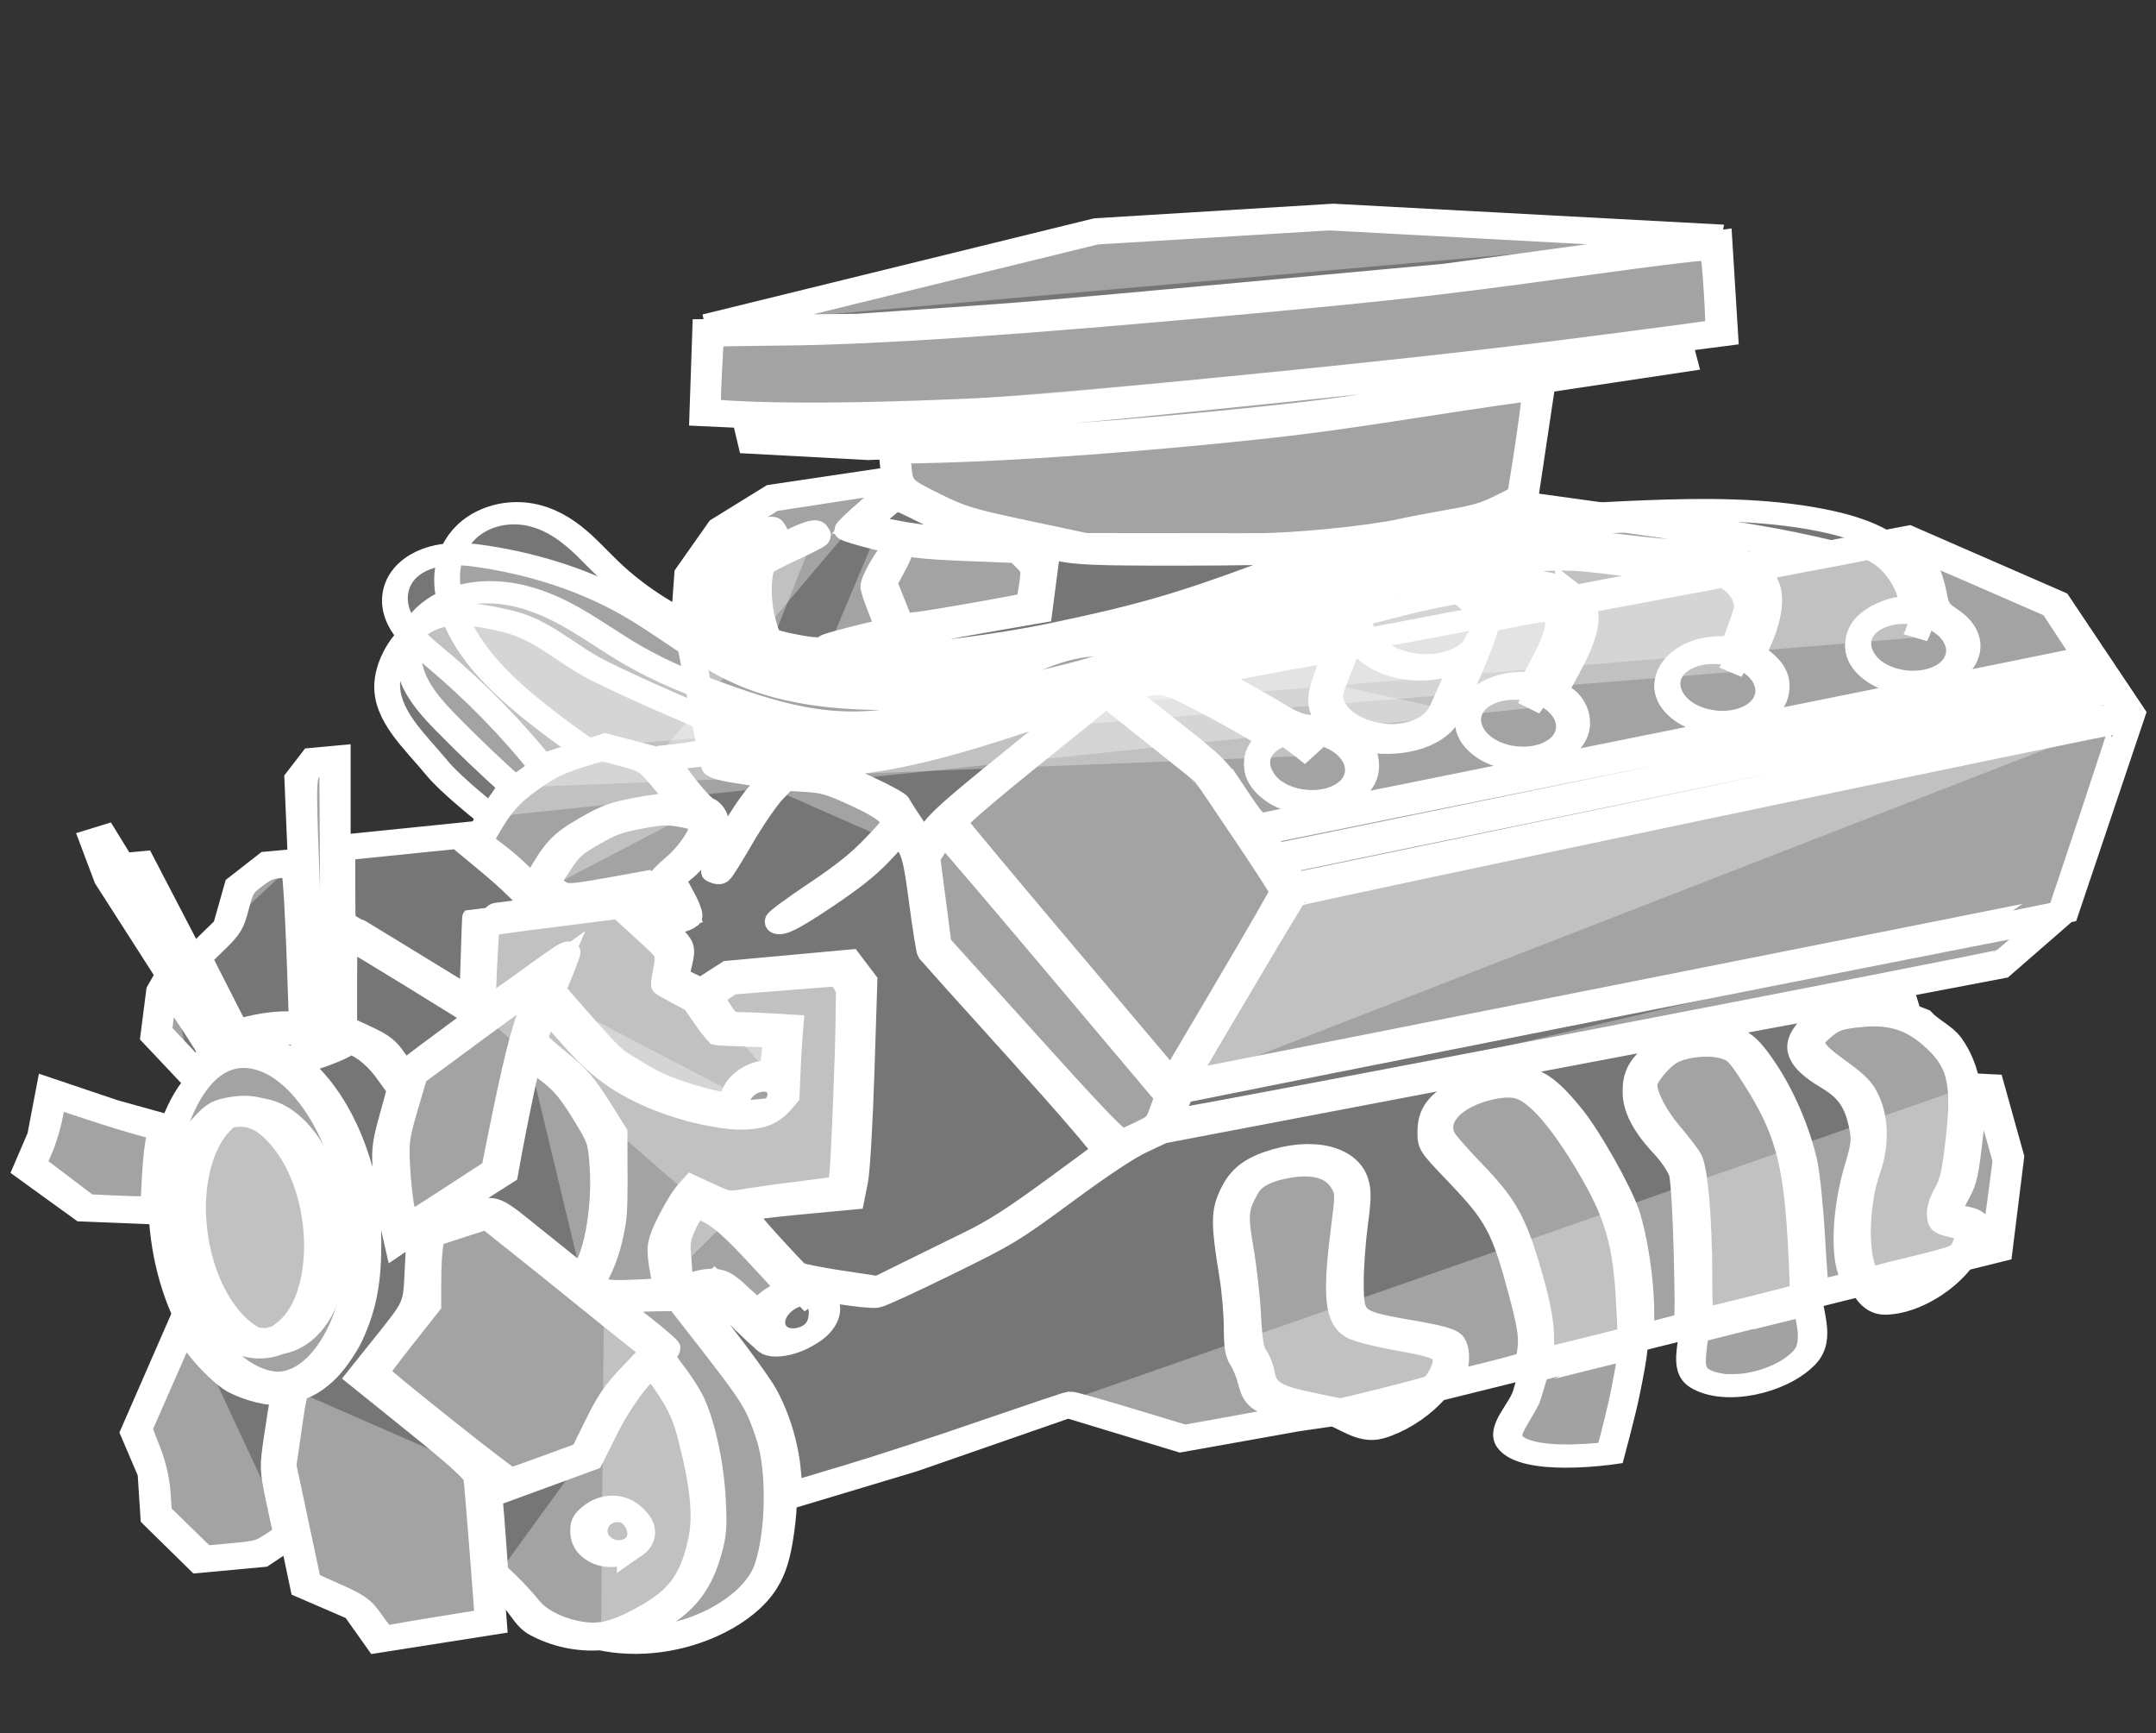 <?xml version="1.0" encoding="utf-8"?>
<svg viewBox="0 101 479 385" xmlns="http://www.w3.org/2000/svg">
  <rect x="0" y="101" width="479" height="385" fill="#333333" stroke="none"/>
  <defs>
    <radialGradient id="gradient-1" gradientUnits="userSpaceOnUse" cx="-152.416" cy="343.368" r="0">
      <stop offset="0" style="stop-color: #bada55"/>
      <stop offset="1" style="stop-color: #758d29"/>
    </radialGradient>
    <pattern id="pattern-0" x="0" y="0" width="20" height="20" patternUnits="userSpaceOnUse" viewBox="0 0 100 100">
      <path d="M 0 0 L 50 0 L 50 100 L 0 100 Z" style="fill: black;"/>
    </pattern>
  </defs>
  <path d="M -152.416 343.368 Z" style="fill: url(#gradient-1); stroke: rgb(0, 0, 0);"/>
  <g transform="matrix(1.02, 0, 0, 0.888, 58.781, 250.197)" style="">
    <g id="layer1" transform="translate(-169.5 -112.71)">
      <g id="g6015" transform="matrix(1.831, -0.195, 0, 1.807, -2755.407, -793.636)" style="">
        <path id="path5621" d="m1643.1 1544.2 12.718 2.062 26.468 1.719 50.186-0.344 32.312-1.375-0.688-13.062-33.686 1.719h-43.998l-25.437-0.688-17.531-1.719z" style="fill: rgba(255, 255, 255, 0.33); stroke-width: 3.065; stroke: rgb(255, 255, 255);" transform="translate(6.404 -900.16)"/>
        <path id="path5623" d="m1643.4 1531.8 46.405-8.25 28.186 1.031 46.405 7.906" style="fill: rgba(255, 255, 255, 0.33); stroke-width: 3.065; stroke: rgb(255, 255, 255);" transform="translate(6.404 -900.16)"/>
        <path id="path5625" d="m1648.2 1545.2 0.688 3.437 14.093 2.406 21.999 1.375h29.905l19.249-1.375 25.78-1.719-0.687-3.094" style="fill: rgba(255, 255, 255, 0.33); stroke-width: 3.065; stroke: rgb(255, 255, 255);" transform="translate(6.404 -900.16)"/>
        <path id="path5629" style="fill: rgba(255, 255, 255, 0.33); stroke-width: 3.063; stroke: rgb(255, 255, 255);" d="m1598.4 1659.7c0 9.112-3.693 16.499-8.25 16.499s-8.25-7.387-8.25-16.499c0-9.112 3.694-16.5 8.25-16.5s8.25 7.387 8.25 16.5z" transform="matrix(.991 -.138 .138 .991 -207.46 -674.6)"/>
        <path id="path5629-8" style="fill: rgba(255, 255, 255, 0.33); stroke-width: 2.127; stroke: rgb(255, 255, 255);" d="m1598.4 1659.7c0 9.112-3.693 16.499-8.25 16.499s-8.25-7.387-8.25-16.499c0-9.112 3.694-16.5 8.25-16.5s8.25 7.387 8.25 16.5z" transform="matrix(1.427 -.198 .198 1.427 -1000.4 -1303.1)"/>
        <path id="path5649" d="m1596.3 1627.7-1.375-38.499 1.719-2.406h3.094v35.405l0.344 4.469z" style="fill: rgba(255, 255, 255, 0.33); stroke-width: 3.065; stroke: rgb(255, 255, 255);" transform="translate(6.404 -900.16)"/>
        <path id="path5651" d="m1587.4 1624.7-11-25.78h-2.406l-2.062-4.125-1.375 0.344 1.719 5.5 13.406 25.78z" style="fill: rgba(255, 255, 255, 0.33); stroke-width: 3.065; stroke: rgb(255, 255, 255);" transform="translate(6.404 -900.16)"/>
        <path id="path5653" style="fill: rgba(255, 255, 255, 0.33); stroke-width: 3.065; stroke: rgb(255, 255, 255);" d="m1579.3 1635.7-6.381-2.75-7.562-3.781-1.031 6.187-1.719 4.469 6.875 6.531 8.696 1.345" transform="translate(6.404 -900.16)"/>
        <path id="path5655" style="fill: rgba(255, 255, 255, 0.33); stroke-width: 3.065; stroke: rgb(255, 255, 255);" d="m1581.5 1662-6.101 15.597 2.062 5.844 0.344 6.187 5.5 6.875h7.562l3.094-2.062" transform="translate(6.404 -900.16)"/>
        <path id="path5657" style="fill: rgba(255, 255, 255, 0.33); stroke-width: 3.065; stroke: rgb(255, 255, 255);" d="m1594 1673.6-1.375 10.656 3.008 17.015 6.187 3.781 2.75 4.812 13.75-1.031-1.375-20.968-0.344-0.344" transform="translate(6.404 -900.16)"/>
        <path id="path5659" d="m1603.2 1672.8 16.5 17.187 9.625-3.094 3.781-8.25 5.156-5.5-20.281-21.312-7.906 2.062-0.344 9.968z" style="fill: rgba(255, 255, 255, 0.33); stroke-width: 3.065; stroke: rgb(255, 255, 255);" transform="translate(6.404 -900.16)"/>
        <path id="path5661" d="m1607.3 1653.9 11.687-7.562 1.719-9.968 1.719-8.937 3.437-8.937-17.531 13.062-2.406 9.625 0.344 6.875z" style="fill: rgba(255, 255, 255, 0.33); stroke-width: 3.065; stroke: rgb(255, 255, 255);" transform="translate(6.404 -900.16)"/>
        <path id="path5663" style="fill: rgba(255, 255, 255, 0.33); stroke-width: 3.065; stroke: rgb(255, 255, 255);" d="m1600 1624.9 4.555 2.836 3.437 5.844" transform="translate(6.404 -900.16)"/>
        <path id="path5665" style="fill: rgba(255, 255, 255, 0.33); stroke-width: 3.065; stroke: rgb(255, 255, 255);" d="m1587.6 1624.1 4.555-0.859 3.953 1.031" transform="translate(6.404 -900.16)"/>
        <path id="path5667" style="fill: rgba(255, 255, 255, 0.33); stroke-width: 3.065; stroke: rgb(255, 255, 255);" d="m1613.9 1649.4 0.086 3.695" transform="translate(6.404 -900.16)"/>
        <path id="path5669" style="fill: rgba(255, 255, 255, 0.33); stroke-width: 3.065; stroke: rgb(255, 255, 255);" d="m1671.9 1603.6 26.898 39.96 106.56-13.062 7.906-26.468-8.937-16.5-17.874-11-94.872 10.656z" transform="translate(6.404 -900.16)"/>
        <path id="path5671" style="fill: rgba(255, 255, 255, 0.33); stroke-width: 3.065; stroke: rgb(255, 255, 255);" d="m1699.3 1643.4 13.922-25.952 100.37-13.406" transform="translate(6.404 -900.16)"/>
        <path id="path5675" style="fill: rgba(255, 255, 255, 0.33); stroke-width: 3.065; stroke: rgb(255, 255, 255);" d="m1713.1 1617.4-9.539-17.531-11.687-12.031" transform="translate(6.404 -900.16)"/>
        <path id="path5677" style="fill: rgba(255, 255, 255, 0.33); stroke-width: 3.065; stroke: rgb(255, 255, 255);" d="m1671.9 1603.6-2.75 4.554 1.375 12.718 21.656 30.249 5.5-2.406 1.719-5.156" transform="translate(6.404 -900.16)"/>
        <path id="path5679" style="fill: rgba(255, 255, 255, 0.33); stroke-width: 3.065; stroke: rgb(255, 255, 255);" d="m1697.9 1648.7 99.856-11.343 7.218-6.531" transform="translate(6.404 -900.16)"/>
        <path id="path5681" style="fill: rgba(255, 255, 255, 0.33); stroke-width: 3.065; stroke: rgb(255, 255, 255);" d="m1665.6 1551.4 0.516 5.843 7.562 5.156 14.437 5.156 12.375 1.375 13.406 1.375s8.937-0.344 10.312-0.344c1.375 0 12.031-1.375 12.031-1.375l4.812-2.406 2.062-15.812" transform="translate(6.404 -900.16)"/>
        <path id="path5683" d="m1622.1 1629.1 5.843 6.187 3.781 7.562 0.344 8.25-1.031 7.562-2.062 4.469" style="fill: rgba(255, 255, 255, 0.33); stroke-width: 3.065; stroke: rgb(255, 255, 255);" transform="translate(6.404 -900.16)"/>
        <path id="path5685" d="m1600.1 1610.2 9.625 7.906 7.562 6.187" style="fill: rgba(255, 255, 255, 0.33); stroke-width: 3.065; stroke: rgb(255, 255, 255);" transform="translate(6.404 -900.16)"/>
        <path id="path5687" style="fill: rgba(255, 255, 255, 0.33); stroke-width: 3.065; stroke: rgb(255, 255, 255);" d="m1582.5 1629.3-4.705-6.316 0.688-6.187 1.117-2.148" transform="translate(6.404 -900.16)"/>
        <path id="path5689" style="fill: rgba(255, 255, 255, 0.33); stroke-width: 3.065; stroke: rgb(255, 255, 255);" d="m1582.7 1612.6 3.695-3.781 1.375-5.5 3.437-2.75h3.781" transform="translate(6.404 -900.16)"/>
        <path id="path5691" style="fill: rgba(255, 255, 255, 0.33); stroke-width: 3.065; stroke: rgb(255, 255, 255);" d="m1600 1599.2 16.585-0.172" transform="translate(6.404 -900.16)"/>
        <path id="path5693" style="fill: rgba(255, 255, 255, 0.33); stroke-width: 3.065; stroke: rgb(255, 255, 255);" d="m1637.4 1674.2s2.964 4.423 3.953 6.875c0.707 1.752 0.99 3.65 1.375 5.5 0.426 2.047 0.859 4.104 1.031 6.187 0.189 2.284 0.505 4.639 0 6.875-0.587 2.599-0.723 4.767-2.578 7.218-0.857 1.132-1.903 2.216-4.297 3.437-1.744 0.89-3.542 2.039-5.5 2.062-2.79 0.034-5.665-1.087-7.906-2.75-1.252-0.929-1.813-2.536-2.75-3.781-0.785-1.044-2.406-3.094-2.406-3.094" transform="translate(6.404 -900.16)"/>
        <path id="path5697" style="fill: rgba(255, 255, 255, 0.33); stroke-width: 3.065; stroke: rgb(255, 255, 255);" d="m1692.2 1651.2-12.718 9.539-15.468 7.219v0.344" transform="translate(6.404 -900.16)"/>
        <path id="path5699" style="fill: rgba(255, 255, 255, 0.33); stroke-width: 3.065; stroke: rgb(255, 255, 255);" d="m1738.3 1646.7c-2.614 0.148-5.602 1.034-7.218 3.094-0.861 1.097-0.996 2.765-0.688 4.125 0.309 1.364 1.604 2.292 2.406 3.437 1.604 2.292 3.482 4.414 4.812 6.875 0.88 1.628 1.503 3.392 2.062 5.156 0.748 2.358 1.375 5.844 1.719 7.218 0.344 1.375 1.055 4.097 1.031 6.187-0.028 2.449-0.776 4.843-1.375 7.218-0.558 2.214-3.177 4.539-2.062 6.531 2.075 3.711 12.375 3.094 12.375 3.094s1.241-5.252 1.719-7.906c0.43-2.392 0.859-4.794 1.031-7.218 0.171-2.4 0-5.844 0-7.218 0-1.375-0.724-7.198-1.719-10.656-0.894-3.109-2.356-6.034-3.781-8.937-0.927-1.888-1.893-3.772-3.094-5.5-1.113-1.602-2.149-3.399-3.781-4.469-1.001-0.656-2.243-1.099-3.437-1.031z" transform="translate(6.404 -900.16)"/>
        <path id="path5701" style="fill: rgba(255, 255, 255, 0.33); stroke-width: 3.065; stroke: rgb(255, 255, 255);" d="m1767.8 1647c-0.434-0.703-0.665-1.64-1.375-2.062-2.215-1.72-5.666-1.551-7.562-1.031-1.856 0.58-3.381 2.328-4.125 4.125-0.395 0.953 0 2.062 0 3.094 1.426 4.667 3.203 5.562 4.812 8.25 0.741 1.337 0.828 2.954 1.031 4.469 0.381 2.841 0.344 7.218 0.344 8.594 0 1.375-0.133 6.419 0 9.625 0.115 2.757-1.441 6.493 0.687 8.25 3.289 2.714 9.814 1.747 12.718-1.375 2.187-2.35 0.344-6.414 0.344-9.625s-0.134-6.421-0.344-9.625c-0.158-2.412-0.245-4.842-0.688-7.218-0.544-2.924-1.379-5.802-2.406-8.593-0.567-1.54-1.311-3.01-2.062-4.469-0.423-0.821-0.889-1.62-1.375-2.406z" transform="translate(6.404 -900.16)"/>
        <path id="path5703" style="fill: rgba(255, 255, 255, 0.33); stroke-width: 3.065; stroke: rgb(255, 255, 255);" d="m1774.7 1647c1.186 2.305 4.235 3.237 5.5 5.5 1.206 2.159 1.719 4.745 1.719 7.218s-1.469 4.758-1.719 7.218c-0.371 3.65-0.891 7.546 0.344 11 0.633 1.77 1.566 4.298 3.437 4.469 4.605 0.421 10.756-4.678 10.312-9.281-0.128-1.33-2.987-0.804-3.437-2.062-0.574-1.604 1.34-3.151 1.719-4.812 0.486-2.134 0.512-4.349 0.688-6.531 0.166-2.059 0.618-4.14 0.344-6.187-0.289-2.155-0.964-4.311-2.062-6.187-0.861-1.47-2.436-2.403-3.437-3.781-1.71-0.994-4.161-2.17-5.844-2.062-1.49 0.115-3.095-0.245-4.469 0.344-1.417 0.607-2.928 1.639-3.437 3.094-0.23 0.658 0.025 1.443 0.344 2.062z" transform="translate(6.404 -900.16)"/>
        <path id="path5705" style="fill: rgba(255, 255, 255, 0.33); stroke-width: 3.065; stroke: rgb(255, 255, 255);" d="m1719.7 1657.7c-0.793-1.152-2.092-2.023-3.437-2.406-1.986-0.566-4.204-0.235-6.187 0.344-2.019 0.589-2.62 1.499-3.437 3.437-0.691 1.639-1.031 3.067-0.687 4.812 0.692 3.514 0.976 7.097 1.375 10.656 0.269 2.402-0.687 5.843 0.688 7.218 1.375 1.375 0.495 3.82 1.719 5.156 1.94 2.12 5.275 2.281 7.906 3.437 2.066 0.908 3.986 3.247 6.187 2.75 4.122-0.93 9.032-5.472 8.25-9.625-0.36-1.914-3.386-1.937-5.156-2.75-2.011-0.923-4.64-0.824-6.187-2.406-0.938-0.959-1.175-2.455-1.375-3.781-0.342-2.269 0.178-4.586 0.344-6.875 0.175-2.411 0.869-4.808 0.688-7.218-0.071-0.942-0.152-1.971-0.688-2.75z" transform="translate(6.404 -900.16)"/>
        <path id="path5707" style="fill: rgba(255, 255, 255, 0.33); stroke-width: 3.065; stroke: rgb(255, 255, 255);" d="m1652.9 1695.4 15.296-3.695 18.562-5.5 13.406 6.187 13.75-1.375 5.5-0.344 78.029-14.093 1.375-12.718-2.406-10.312-2.062-0.344" transform="translate(6.404 -900.16)"/>
        <path id="path5709" d="m1623.8 1607.1 3.094-5.156 5.5-3.094 6.531-0.688 4.469 1.375 0.688 1.375-2.062 4.125-3.437 3.094 0.688 1.375 1.719 3.781-1.719 0.344-2.062-2.75-1.375-2.062-6.875 0.688h-3.094z" style="fill: rgba(255, 255, 255, 0.33); stroke-width: 3.065; stroke: rgb(255, 255, 255);" transform="translate(6.404 -900.16)"/>
        <path id="path5711" d="m1642.4 1598.9-5.156-7.906-5.844-2.406-6.531 1.719-5.156 3.781-2.406 3.781-1.375 2.75 4.469 4.812 2.75 3.437 0.687-0.688" style="fill: rgba(255, 255, 255, 0.33); stroke-width: 3.065; stroke: rgb(255, 255, 255);" transform="translate(6.404 -900.16)"/>
        <path id="path5713" style="fill: rgba(255, 255, 255, 0.33); stroke-width: 3.076; stroke: rgb(255, 255, 255);" d="m1722.8 1601.1c0 2.563-2.77 4.64-6.187 4.64-3.417 0-6.187-2.078-6.187-4.64 0-2.563 2.77-4.641 6.187-4.641 3.417 0 6.187 2.078 6.187 4.641z" transform="matrix(.931 .365 -.365 .931 707.74 -1416.7)"/>
        <path id="path5713-4" style="fill: rgba(255, 255, 255, 0.33); stroke-width: 3.076; stroke: rgb(255, 255, 255);" d="m1722.8 1601.1c0 2.563-2.77 4.64-6.187 4.64-3.417 0-6.187-2.078-6.187-4.64 0-2.563 2.77-4.641 6.187-4.641 3.417 0 6.187 2.078 6.187 4.641z" transform="matrix(.931 .365 -.365 .931 732.84 -1420)"/>
        <path id="path5713-3" style="fill: rgba(255, 255, 255, 0.33); stroke-width: 3.076; stroke: rgb(255, 255, 255);" d="m1722.8 1601.1c0 2.563-2.77 4.64-6.187 4.64-3.417 0-6.187-2.078-6.187-4.64 0-2.563 2.77-4.641 6.187-4.641 3.417 0 6.187 2.078 6.187 4.641z" transform="matrix(.931 .365 -.365 .931 756.55 -1422.4)"/>
        <path id="path5713-9" style="fill: rgba(255, 255, 255, 0.33); stroke-width: 3.076; stroke: rgb(255, 255, 255);" d="m1722.8 1601.1c0 2.563-2.77 4.64-6.187 4.64-3.417 0-6.187-2.078-6.187-4.64 0-2.563 2.77-4.641 6.187-4.641 3.417 0 6.187 2.078 6.187 4.641z" transform="matrix(.931 .365 -.365 .931 779.24 -1425.5)"/>
        <path id="path5713-9-5" style="fill: rgba(255, 255, 255, 0.33); stroke-width: 2.532; stroke: rgb(255, 255, 255);" d="m1722.8 1601.1c0 2.563-2.77 4.64-6.187 4.64-3.417 0-6.187-2.078-6.187-4.64 0-2.563 2.77-4.641 6.187-4.641 3.417 0 6.187 2.078 6.187 4.641z" transform="matrix(1.131 .443 -.443 1.131 502.8 -1889.2)"/>
        <path id="path5713-9-5-3" style="fill: rgba(255, 255, 255, 0.33); stroke-width: 2.532; stroke: rgb(255, 255, 255);" d="m1722.8 1601c0 2.563-2.744 4.706-6.162 4.706-3.417 0-6.018-1.84-6.018-4.403" transform="matrix(1.131 .443 -.443 1.131 499.02 -1879.5)"/>
        <path id="path5783" d="m1721.1 1579.6-3.781 11" style="fill: rgba(255, 255, 255, 0.33); stroke-width: 3.065; stroke: rgb(255, 255, 255);" transform="translate(6.404 -900.16)"/>
        <path id="path5785" d="m1735.5 1584.8-4.125 10.312" style="fill: rgba(255, 255, 255, 0.33); stroke-width: 3.065; stroke: rgb(255, 255, 255);" transform="translate(6.404 -900.16)"/>
        <path id="path5787" style="fill: rgba(255, 255, 255, 0.33); stroke-width: 3.065; stroke: rgb(255, 255, 255);" d="m1741.4 1595.4s2.569-3.757 3.437-5.843c0.865-2.078 2.242-4.342 1.719-6.531-0.321-1.342-1.478-2.559-2.75-3.094-8.672-3.643-18.837 0.342-28.186 1.375-6.01 0.664-11.984 1.727-17.874 3.094-4.768 1.107-9.363 2.868-14.093 4.125-5.237 1.392-10.43 3.147-15.812 3.781-4.552 0.537-9.32 1.176-13.75 0-4.464-1.185-8.076-4.489-12.031-6.875-3.837-2.316-7.651-4.679-11.343-7.218-3.644-2.506-6.536-6.296-10.656-7.906-3.005-1.174-6.732-2.46-9.625-1.031-2.766 1.366-4.649 4.825-4.812 7.906-0.241 4.555 3.356 8.551 5.844 12.375 1.816 2.792 6.531 7.562 6.531 7.562" transform="translate(6.404 -900.16)"/>
        <path id="path5789" style="fill: rgba(255, 255, 255, 0.33); stroke-width: 3.065; stroke: rgb(255, 255, 255);" d="m1715.9 1599.2c-2.734-2.896-5.729-5.546-8.937-7.906-2.382-1.753-4.88-3.346-7.218-5.156-2.173-1.682-4.272-3.587-6.875-4.469-1.762-0.597-3.671-0.684-5.514-0.428s-3.625 0.847-5.336 1.576c-3.423 1.459-6.601 3.48-10.118 4.695-4.502 1.556-9.443 1.72-14.093 0.688-3.978-0.883-7.718-2.607-11.343-4.469-4.079-2.095-8.076-4.392-11.687-7.218-2.504-1.96-4.811-4.166-7.345-6.088s-5.353-3.576-8.467-4.225c-1.751-0.365-3.592-0.4-5.314 0.087-1.721 0.487-3.314 1.521-4.311 3.007-0.738 1.101-1.131 2.416-1.209 3.74-0.079 1.323 0.149 2.655 0.573 3.91 0.849 2.512 2.453 4.688 4.073 6.787 2.537 3.287 5.174 6.497 7.906 9.625" transform="translate(6.404 -900.16)"/>
        <path id="path5793" style="fill: rgba(255, 255, 255, 0.33); stroke-width: 3.065; stroke: rgb(255, 255, 255);" d="m1765.4 1593c1.165-1.94 2.091-4.023 2.75-6.187 0.475-1.561 0.81-3.248 0.344-4.812-0.311-1.041-0.966-1.962-1.786-2.674-0.82-0.713-1.801-1.224-2.824-1.588-2.047-0.727-4.247-0.871-6.389-1.237-3.591-0.614-7.054-1.86-10.656-2.406-4.887-0.741-9.865-0.172-14.781 0.344-7.391 0.775-14.843 1.434-21.999 3.437-3.839 1.074-7.56 2.527-11.343 3.781-4.383 1.453-8.857 2.642-13.406 3.437-6.913 1.208-13.998 1.499-20.968 0.687-5.512-0.642-11.025-2.005-15.812-4.812-5.209-3.055-9.309-7.659-14.093-11.343-5.105-3.931-10.998-6.804-17.187-8.594-1.657-0.479-3.368-0.885-5.089-0.778-0.861 0.054-1.718 0.238-2.504 0.592-0.786 0.354-1.501 0.881-2.031 1.562-0.706 0.907-1.061 2.062-1.089 3.212s0.258 2.293 0.73 3.342c0.943 2.097 2.582 3.787 4.141 5.477 4.714 5.111 8.975 10.64 12.718 16.499" transform="translate(6.404 -900.16)"/>
        <path id="path5797" style="fill: rgba(255, 255, 255, 0.33); stroke-width: 3.065; stroke: rgb(255, 255, 255);" d="m1787.4 1590.6c1.258-2.8 1.258-6.138 0-8.937-1.001-2.228-2.739-4.072-4.747-5.463s-4.281-2.354-6.597-3.131c-6.735-2.258-13.878-2.995-20.968-3.437-5.492-0.343-10.999-0.519-16.5-0.344-6.834 0.218-13.676 0.983-20.28 2.75-5.567 1.49-10.929 3.679-16.5 5.156-3.281 0.87-6.623 1.489-9.968 2.062-7.159 1.228-14.395 2.256-21.656 2.062-4.398-0.117-8.786-0.684-13.062-1.719-5.067-1.226-9.993-3.118-14.437-5.843-4.034-2.474-7.649-5.627-10.656-9.281-1.476-1.794-2.811-3.713-4.437-5.373-1.626-1.66-3.603-3.076-5.875-3.564-1.069-0.229-2.185-0.246-3.254-0.019-1.069 0.227-2.088 0.7-2.933 1.394-1.39 1.143-2.254 2.844-2.596 4.61-0.342 1.767-0.192 3.599 0.19 5.358 1.395 6.423 5.735 11.782 10.312 16.5 1.778 1.832 3.612 3.609 5.5 5.328" transform="translate(6.404 -900.16)"/>
        <path id="path5801" style="fill: rgba(255, 255, 255, 0.33); stroke-width: 3.065; stroke: rgb(255, 255, 255);" d="m1665.8 1555.3-14.523 0.945-6.187 3.781-3.781 5.844-0.344 5.5 3.094 19.249c-1.94 0.22-3.891 0.334-5.843 0.344-0.172 0.001-0.344 0.001-0.516 0" transform="translate(6.404 -900.16)"/>
        <path id="path5805" style="fill: rgba(255, 255, 255, 0.33); stroke-width: 3.065; stroke: rgb(255, 255, 255);" d="m1665.8 1557.6-4.469 4.125 6.875 2.75c2.06 0.36 4.122 0.703 6.187 1.031 2.289 0.363 4.58 0.707 6.875 1.031l2.062 2.75-0.688 5.843c-5.511 0.453-11.013 1.026-16.499 1.719-2.524 0.319-5.045 0.662-7.562 1.031l-0.687 0.688" transform="translate(6.404 -900.16)"/>
        <path id="path5809" style="fill: rgba(255, 255, 255, 0.33); stroke-width: 3.065; stroke: rgb(255, 255, 255);" d="m1656.5 1562.1-6.875 3.094-0.687 4.812 1.031 5.5 1.031 2.062" transform="translate(6.404 -900.16)"/>
        <path id="path5813" style="fill: rgba(255, 255, 255, 0.33); stroke-width: 3.065; stroke: rgb(255, 255, 255);" d="m1666.1 1565.5-2.062 4.125 1.375 4.812 1.375 3.094" transform="translate(6.404 -900.16)"/>
        <path id="path5817" style="fill: rgba(255, 255, 255, 0.33); stroke-width: 3.065; stroke: rgb(255, 255, 255);" d="m1651.3 1561.1-5.843 3.437-1.031 5.844 0.687 2.75 0.688 1.719" transform="translate(6.404 -900.16)"/>
        <path id="path5821" style="fill: rgba(255, 255, 255, 0.33); stroke-width: 3.065; stroke: rgb(255, 255, 255);" d="m1740.7 1566.9c6.766 1.811 13.526 3.644 20.281 5.5 2.413 0.663 4.826 1.329 7.218 2.062 3.015 0.924 5.996 1.957 8.937 3.094" transform="translate(6.404 -900.16)"/>
        <path id="path5825" style="fill: rgba(255, 255, 255, 0.33); stroke-width: 3.065; stroke: rgb(255, 255, 255);" d="m1631.4 1665.4 9.281 0.172 7.261 11.537c2.662 4.294 4.309 9.213 4.769 14.244 0.293 3.204 0.111 6.439-0.344 9.625-0.289 2.022-0.702 4.072-1.719 5.843-1.231 2.145-3.274 3.735-5.5 4.812-4.35 2.105-9.559 2.359-14.093 0.688" transform="translate(6.404 -900.16)"/>
        <path id="path5829" style="fill: rgba(255, 255, 255, 0.33); stroke-width: 3.065; stroke: rgb(255, 255, 255);" d="m1656.5 1668.7-9.968-13.75 2.062-1.031h11.687l0.688-3.094 0.688-25.78-1.719-2.75h-13.406l-3.781 2.406-3.437-2.406 0.688-4.469-6.187-7.218-17.187 0.688-0.344 12.375" transform="translate(6.404 -900.16)"/>
        <path id="path5833" style="fill: rgba(255, 255, 255, 0.33); stroke-width: 3.065; stroke: rgb(255, 255, 255);" d="m1646.9 1655.2-4.812-3.094-1.719 2.75-1.031 2.406-0.344 2.406 0.688 3.094" transform="translate(6.404 -900.16)"/>
        <path id="path5837" style="fill: rgba(255, 255, 255, 0.33); stroke-width: 3.065; stroke: rgb(255, 255, 255);" d="m1624.7 1622.6 7.047 9.968 5.5 4.469 5.5 2.75 4.812 1.375h3.094" transform="translate(6.404 -900.16)"/>
        <path id="path5845" style="fill: rgba(255, 255, 255, 0.33); stroke-width: 3.065; stroke: rgb(255, 255, 255);" d="m1642.7 1624.6 2.75 4.898 7.218 1.031-0.344 4.812-0.344 2.062" transform="translate(6.404 -900.16)"/>
        <path id="path5849" style="fill: rgba(255, 255, 255, 0.33); stroke-width: 3.063; stroke: rgb(255, 255, 255);" d="m1633.1 1695.6c0 1.544-1.251 2.795-2.795 2.795-1.544 0-2.795-1.251-2.795-2.795 0-1.544 1.252-2.795 2.795-2.795 1.544 0 2.795 1.252 2.795 2.795z" transform="matrix(1.006 .242 -.098 .97 165.6 -1241.8)"/>
        <path id="path5851" style="fill: rgba(255, 255, 255, 0.33); stroke-width: 2.315; stroke: rgb(255, 255, 255);" d="m1661.6 1677.7c0 1.175-1.17 2.127-2.613 2.127-1.443 0-2.613-0.952-2.613-2.127s1.17-2.127 2.613-2.127c1.443 0 2.613 0.952 2.613 2.127z" transform="matrix(1.093 -.752 .752 1.093 -1413.8 183.97)"/>
        <path id="path5851-2" style="fill: rgba(255, 255, 255, 0.33); stroke-width: 2.928; stroke: rgb(255, 255, 255);" d="m1661.6 1677.7c0 1.175-1.17 2.127-2.613 2.127-1.443 0-2.613-0.952-2.613-2.127s1.17-2.127 2.613-2.127c1.443 0 2.613 0.952 2.613 2.127z" transform="matrix(.864 -.594 .594 .864 -773.7 275.26)"/>
        <path id="path5871" style="fill: rgba(255, 255, 255, 0.33); stroke-width: 3.065; stroke: rgb(255, 255, 255);" d="m1785.7 1639.3 1.031 3.953" transform="translate(6.404 -900.16)"/>
        <path id="path5875" style="fill: rgba(255, 255, 255, 0.33); stroke-width: 3.065; stroke: rgb(255, 255, 255);" d="m1644.8 1592.7 8.25 2.406 5.5 1.031 6.875 4.469 3.867 7.304" transform="translate(6.404 -900.16)"/>
        <path id="path5879" style="fill: rgba(255, 255, 255, 0.33); stroke-width: 3.065; stroke: rgb(255, 255, 255);" d="m1652.4 1615.4 9.281-6.187 5.5-6.187" transform="translate(6.404 -900.16)"/>
        <path id="path5883" style="fill: rgba(255, 255, 255, 0.33); stroke-width: 3.065; stroke: rgb(255, 255, 255);" d="m1644.8 1607.5 4.469-8.594 3.437-3.781" transform="translate(6.404 -900.16)"/>
        <path id="path5887" style="fill: rgba(255, 255, 255, 0.33); stroke-width: 3.065; stroke: rgb(255, 255, 255);" d="m1650.6 1672.1-7.219-8.937" transform="translate(6.404 -900.16)"/>
        <path id="path5891" style="fill: rgba(255, 255, 255, 0.33); stroke-width: 3.065; stroke: rgb(255, 255, 255);" d="m1660.6 765.05 9.625 2.75"/>
        <path id="path5895" style="fill: rgba(255, 255, 255, 0.33); stroke-width: 3.065; stroke: rgb(255, 255, 255);" d="m1709.2 1608.7 99.168-12.639" transform="translate(6.404 -900.16)"/>
        <path id="path5899" style="fill: rgba(255, 255, 255, 0.33); stroke-width: 3.065; stroke: rgb(255, 255, 255);" d="m1711.1 1613.1 99.654-13.125" transform="translate(6.404 -900.16)"/>
        <path id="path5906" d="m1725.2 1597.4c-1.255-0.132-2.312-0.441-3.455-1.009-2.168-1.079-3.593-2.743-3.894-4.546-0.145-0.866-0.166-0.777 1.014-4.215 0.572-1.666 1.052-3.042 1.067-3.058 0.014-0.016 0.307-0.06 0.649-0.097 0.343-0.037 0.681-0.078 0.752-0.089 0.116-0.019 0.142 0 0.257 0.183 0.227 0.361 0.781 1.019 1.147 1.365 1.751 1.651 4.039 2.635 6.428 2.767 1.559 0.086 2.844-0.165 4.082-0.797 0.394-0.201 0.528-0.253 0.513-0.198-0.036 0.131-2.615 6.558-2.676 6.67-0.032 0.059-0.108 0.211-0.168 0.337-0.769 1.619-2.606 2.626-4.901 2.688-0.354 0.01-0.722 0.01-0.816-0.001z" style="fill: rgba(255, 255, 255, 0.33); stroke-width: 3.065; stroke: rgb(255, 255, 255);" transform="translate(6.404 -900.16)"/>
        <path id="path5908" d="m1671.8 1534-10.391-0.286-7.717-0.736c-4.244-0.405-7.872-0.775-8.061-0.822-0.237-0.059 6.607-1.317 22.058-4.053l22.401-3.967 13.895 0.522 13.895 0.522 22.018 3.75c19.902 3.389 21.947 3.758 21.288 3.841-0.401 0.05-7.292 0.42-15.313 0.822l-14.584 0.731-24.549-0.018c-22.474-0.016-25.427-0.042-34.94-0.304z" style="fill: rgba(255, 255, 255, 0.33); stroke-width: 3.065; stroke: rgb(255, 255, 255);" transform="translate(6.404 -900.16)"/>
        <path id="path5910" d="m1668.6 1546.5c-10.183-0.68-19.286-1.717-24.137-2.75-0.758-0.161-0.762-0.195-0.554-5.229 0.115-2.786 0.244-5.11 0.287-5.163 0.043-0.053 4.005 0.288 8.804 0.758 11.019 1.08 28.67 1.579 55.818 1.58 16.804 0 22.632-0.14 37.087-0.889 12.804-0.664 17.212-0.79 17.394-0.495 0.247 0.399 0.819 10.988 0.605 11.202-0.064 0.064-7.534 0.422-16.601 0.797-10.964 0.454-24.89 0.734-41.578 0.837-23.602 0.146-25.808 0.108-37.124-0.648z" style="fill: rgba(255, 255, 255, 0.33); stroke-width: 3.065; stroke: rgb(255, 255, 255);" transform="translate(6.404 -900.16)"/>
        <path id="path5912" d="m1673.6 1551.1c-8.418-0.549-20.277-2.03-23.459-2.93-0.588-0.166-1.211-1.692-0.842-2.061 0.103-0.103 1.784 0.062 3.736 0.365 1.952 0.303 9.582 0.931 16.956 1.396 13.34 0.841 13.547 0.843 42.452 0.504 15.975-0.188 31.444-0.481 34.374-0.652 2.93-0.171 6.818-0.323 8.639-0.337 3.034-0.023 3.326 0.032 3.491 0.662 0.099 0.378 0.092 0.688-0.015 0.688-0.535 0-31.739 2.148-37.552 2.585-9.739 0.732-34.971 0.617-47.78-0.219z" style="fill: rgba(255, 255, 255, 0.33); stroke-width: 3.065; stroke: rgb(255, 255, 255);" transform="translate(6.404 -900.16)"/>
        <path id="path5916" d="m1701.8 1640.1c0.747-1.371 3.638-6.746 6.426-11.945 2.787-5.199 5.21-9.607 5.385-9.796 0.26-0.282 98.24-13.632 98.506-13.421 0.064 0.051-7.125 24.52-7.298 24.841-0.037 0.069-103.63 12.814-104.15 12.814-0.123 0 0.388-1.121 1.135-2.492z" style="fill: rgba(255, 255, 255, 0.33); stroke-width: 3.065; stroke: rgb(255, 255, 255);" transform="translate(6.404 -900.16)"/>
        <path id="path5918" d="m1686.1 1623.5c-7.036-10.454-12.875-19.223-12.977-19.487-0.121-0.316 2.948-3.089 8.99-8.121l9.174-7.641 5.868 6.08 5.868 6.08 4.563 8.369c2.51 4.603 4.563 8.517 4.563 8.697s-2.983 5.886-6.628 12.679l-6.629 12.35-12.792-19.007z" style="fill: rgba(255, 255, 255, 0.33); stroke-width: 3.065; stroke: rgb(255, 255, 255);" transform="translate(6.404 -900.16)"/>
        <path id="path5920" d="m1712.7 1615.2-0.822-1.47 1.087-0.188c0.598-0.103 22.279-2.968 48.18-6.366 25.901-3.398 47.64-6.265 48.309-6.371 1.135-0.18 1.257-0.108 1.819 1.07 0.331 0.695 0.506 1.361 0.389 1.479-0.117 0.118-22.247 3.163-49.177 6.766l-48.964 6.55-0.822-1.47z" style="fill: rgba(255, 255, 255, 0.33); stroke-width: 3.065; stroke: rgb(255, 255, 255);" transform="translate(6.404 -900.16)"/>
        <path id="path5922" d="m1710.3 1610.9c-0.552-0.931-0.721-1.492-0.465-1.546 0.849-0.18 97.583-12.461 98.154-12.461 0.762 0 1.984 2.356 1.331 2.567-0.383 0.123-97.383 12.903-97.93 12.902-0.123-0-0.613-0.658-1.09-1.461z" style="fill: rgba(255, 255, 255, 0.33); stroke-width: 3.065; stroke: rgb(255, 255, 255);" transform="translate(6.404 -900.16)"/>
        <path id="path5924" d="m1706.5 1603.8c-2.229-4.14-2.576-4.578-8.037-10.168l-5.707-5.841 1.547-0.234c3.813-0.578 4.062-0.503 8.284 2.512 3.247 2.318 5.777 4.246 7.658 5.835 0.166 0.14-0.027 0.674-0.43 1.185-1.429 1.816-0.728 4.823 1.599 6.865 3.008 2.64 8.739 2.328 10.231-0.558 0.748-1.446 0.51-3.664-0.553-5.158-0.729-1.024-0.741-1.1-0.132-0.842 4.247 1.795 8.741 1.238 10.538-1.308 0.933-1.322 4.74-11.132 4.74-12.215 0-0.976 0.017-0.984 3.031-1.37 3.959-0.508 4.706-0.491 5.211 0.118 0.785 0.946 0.446 2.823-1.099 6.085l-1.519 3.207-1.747-0.118c-5.049-0.341-7.675 4.054-4.653 7.788 3.357 4.148 10.828 3.8 11.643-0.542 0.298-1.588-0.328-3.519-1.508-4.649l-0.968-0.928 1.468-2.998c1.799-3.675 2.424-6.19 1.933-7.787l-0.35-1.142 8.575-0.946 8.575-0.946 0.873 0.804c1.16 1.069 1.874 2.824 1.622 3.986-0.112 0.518-0.521 1.882-0.907 3.03l-0.703 2.087-1.798-0.149c-5.09-0.422-7.788 4.003-4.737 7.772 3.329 4.113 10.828 3.803 11.632-0.482 0.318-1.697-0.145-3.175-1.447-4.616l-1.176-1.302 0.687-1.743c1.135-2.878 1.457-5.71 0.841-7.384-0.289-0.785-0.603-1.67-0.698-1.968-0.148-0.462 0.649-0.628 5.437-1.135 3.086-0.327 6.097-0.678 6.691-0.779 0.899-0.154 1.317 0.028 2.482 1.08 1.53 1.383 2.969 4.078 3.257 6.102 0.183 1.289 0.183 1.289-1.084 1.297-1.886 0.011-4.044 1.121-4.72 2.429-1.908 3.689 2.044 8.358 7.034 8.311 1.1-0.01 2.368-0.209 2.819-0.442 3.374-1.744 3.603-5.418 0.507-8.143-1.363-1.2-1.534-1.529-1.853-3.584-0.402-2.582-1.543-5.469-2.507-6.341-1.871-1.693 0.153-0.629 8.038 4.226l8.694 5.353 1.966 3.701 1.966 3.701-1.293 0.201c-0.711 0.111-22.639 2.906-48.729 6.212-26.09 3.306-47.764 6.066-48.164 6.132-0.618 0.103-1.081-0.534-3.058-4.205z" style="fill: rgba(255, 255, 255, 0.33); stroke-width: 3.065; stroke: rgb(255, 255, 255);" transform="translate(6.404 -900.16)"/>
        <path id="path5926" d="m1681.8 1635.4-10.587-14.789-0.669-6.04-0.669-6.04 0.944-1.68c0.519-0.924 1.021-1.673 1.115-1.665 0.095 0.01 6.095 8.83 13.334 19.605l13.162 19.59-0.593 1.883c-0.552 1.75-0.719 1.94-2.39 2.705-0.988 0.453-2.081 0.912-2.428 1.022-0.515 0.163-2.573-2.514-11.218-14.59z" style="fill: rgba(255, 255, 255, 0.33); stroke-width: 3.065; stroke: rgb(255, 255, 255);" transform="translate(6.404 -900.16)"/>
        <path id="path5928" d="m1699.4 1646c0.309-0.968 0.721-1.817 0.914-1.887 0.448-0.163 101.17-12.509 102.05-12.509 0.471 0-0.01 0.615-1.679 2.148-1.286 1.182-2.606 2.338-2.933 2.57-0.484 0.344-95.795 11.437-98.265 11.437-0.63 0-0.633-0.063-0.09-1.76z" style="fill: rgba(255, 255, 255, 0.33); stroke-width: 3.065; stroke: rgb(255, 255, 255);" transform="translate(6.404 -900.16)"/>
        <path id="path5930" style="fill: rgba(255, 255, 255, 0.33); stroke-width: 3.065; stroke: rgb(255, 255, 255);" d="m1653.3 1691.7c-0.258-3.652-1.349-7.942-2.845-11.179-0.642-1.39-2.988-5.429-5.213-8.974l-4.045-6.447-4.978-0.236c-4.342-0.206-5.074-0.326-5.723-0.936l-0.745-0.7 0.968-2.135c1.4-3.087 2.147-8.907 1.847-14.383l-0.232-4.222-1.984-3.953c-1.571-3.129-2.425-4.383-4.102-6.015-1.165-1.134-2.417-2.475-2.782-2.979-0.662-0.914-0.662-0.924 0.238-3.352l0.902-2.435 3.352 4.727c2.646 3.732 3.922 5.187 6.059 6.914 4.467 3.609 11.342 6.578 15.228 6.578 1.226 0 1.676-0.202 2.679-1.206 1.049-1.049 1.185-1.373 1.043-2.492-0.09-0.707-0.01-2.801 0.178-4.652 0.187-1.851 0.275-3.432 0.194-3.513-0.119-0.119-6.715-1.2-7.322-1.2-0.13 0-1.425-2.281-2.165-3.814-0.054-0.113 0.526-0.619 1.291-1.125l1.39-0.92 6.594 0.093 6.594 0.093 0.638 1.094c0.611 1.046 0.622 1.657 0.251 13.993-0.213 7.095-0.503 13.331-0.643 13.859l-0.256 0.96-5.991 0.194c-3.295 0.106-6.315 0.311-6.71 0.456-0.536 0.195-1.28-0.093-2.922-1.133l-2.203-1.395-0.59 0.768c-0.967 1.258-2.58 4.797-2.828 6.204-0.127 0.721-0.06 2.135 0.149 3.143 0.329 1.583 0.474 4.385 1.069 4.23 0.584-0.153 0.647-2.92 0.413-3.83-0.524-2.042-0.252-4.13 0.813-6.23 0.564-1.111 1.177-2.071 1.362-2.133 0.185-0.062 1.169 0.471 2.186 1.183 1.384 0.969 2.822 2.633 5.711 6.608l3.862 5.313-1.261 0.428c-0.694 0.235-1.686 0.931-2.204 1.546-0.588 0.697-1.062 0.995-1.257 0.79-0.173-0.181-1.47-1.751-2.883-3.49-2.191-2.696-4.884-1.038-5.355-0.688-0.481 0.359 2.185-1.018 5.623 3.308 2.167 2.727 4.137 5.084 4.378 5.237 1.44 0.914 4.91-0.176 5.789-1.819 0.652-1.218 0.566-3.239-0.172-4.054-0.357-0.395-0.552-0.817-0.431-0.937 0.12-0.12 1.731 0.215 3.579 0.746 1.848 0.531 3.703 0.942 4.122 0.913 0.419-0.029 4.132-1.615 8.25-3.526 7.233-3.356 7.71-3.641 14.054-8.392 4.347-3.256 7.425-5.294 9.105-6.032l2.538-1.114 43.464-4.94c34.168-3.883 43.523-4.847 43.739-4.506 0.677 1.067 0.296 1.198-2.979 1.026-3.893-0.204-5.759 0.351-7.375 2.191-1.939 2.208-1.23 4.377 2.367 7.244 2.378 1.895 3.353 3.619 3.923 6.935 0.343 1.992 0.288 2.515-0.625 6.015-1.24 4.75-1.573 10.647-0.774 13.688l0.512 1.948-2.235 0.389c-1.229 0.214-2.281 0.343-2.338 0.286-0.057-0.057-0.266-3.429-0.465-7.493-0.199-4.065-0.609-8.705-0.911-10.312-0.849-4.515-2.761-9.853-4.927-13.758-2.305-4.156-3.183-4.801-6.897-5.066-2.77-0.198-4.43 0.272-6.084 1.725-1.645 1.444-2.187 2.652-2.187 4.87 0 2.364 1.089 4.937 3.422 8.084 0.935 1.262 1.873 2.982 2.083 3.821s0.47 5.88 0.578 11.2c0.188 9.268 0.169 9.681-0.451 9.863-0.558 0.164-4.527 0.916-4.835 0.916-0.06 0-0.109-1.462-0.109-3.248 0-4.015-0.788-10.172-1.739-13.595-0.904-3.25-4.515-11.095-6.582-14.297-3.416-5.293-5.165-6.512-8.953-6.241-1.681 0.12-2.917 0.455-4.306 1.165-2.585 1.322-3.513 2.711-3.513 5.258 0 1.919 0.033 1.981 3.363 6.394 4.673 6.191 5.438 7.94 7.499 17.138 0.949 4.236 1.199 6.007 1.063 7.54-0.098 1.102-0.269 2.095-0.38 2.205-0.249 0.249-8.864 1.853-9.035 1.681-0.068-0.068 0.035-0.542 0.23-1.053 0.515-1.355 0.432-3.369-0.175-4.236-0.371-0.53-1.726-1.124-4.554-1.997-7.422-2.292-7.464-2.334-7.464-7.697 0-1.994 0.223-5.529 0.496-7.856 0.397-3.391 0.413-4.55 0.081-5.844-0.966-3.759-5.388-5.455-10.397-3.988-2.366 0.693-3.566 1.829-4.48 4.243-0.81 2.139-0.779 3.92 0.183 10.85 0.289 2.08 0.528 5.33 0.532 7.224 0.01 2.705 0.145 3.701 0.654 4.65 0.356 0.664 0.83 2.087 1.053 3.162 0.299 1.442 0.669 2.176 1.41 2.799 0.908 0.764 4.201 2.217 5.238 2.311 0.229 0.021-2.986 0.386-7.146 0.812l-7.562 0.775-6.629-3.047c-3.646-1.676-6.794-3.047-6.997-3.047-0.203 0-4.799 1.3-10.215 2.89-5.415 1.589-12.553 3.534-15.862 4.321-3.308 0.787-6.263 1.501-6.566 1.585-0.462 0.129-0.583-0.307-0.753-2.724z" transform="translate(6.404 -900.16)"/>
        <path id="path5932" d="m1659.3 1665.9c-2.538-0.723-4.809-1.511-5.046-1.751-0.237-0.24-1.821-2.368-3.518-4.728-2.097-2.916-2.956-4.374-2.681-4.549 0.223-0.142 3.203-0.26 6.623-0.263l6.218-0.01 0.403-2.32c0.222-1.276 0.559-7.99 0.75-14.92l0.347-12.599-0.953-1.569-0.953-1.569-7.188-0.011-7.188-0.011-1.639 1.052-1.639 1.052-1.414-0.936c-1.187-0.785-1.386-1.078-1.239-1.825 0.711-3.608 0.899-3.088-2.603-7.194-1.768-2.073-3.523-3.84-3.901-3.927-0.393-0.091-0.153-0.179 0.559-0.205 1.165-0.044 1.362 0.111 2.998 2.353 1.673 2.293 1.801 2.39 2.878 2.189 0.62-0.116 1.265-0.336 1.434-0.489 0.174-0.158-0.185-1.397-0.836-2.876l-1.142-2.598 1.453-1.244c0.88-0.754 1.931-2.192 2.665-3.65 1.071-2.127 1.165-2.519 0.812-3.372-0.22-0.531-0.617-1.049-0.883-1.151-0.831-0.319-4.946-6.874-4.495-7.161 0.22-0.14 1.62-0.257 3.11-0.26l2.709-0.01-0.189-1.162-0.189-1.162 2.953 1.854c3.784 2.376 6.531 3.25 10.912 3.472 6.273 0.318 12.916-0.733 23.362-3.695 3.366-0.955 6.163-1.692 6.216-1.638 0.053 0.054-3.674 3.237-8.283 7.074-6.78 5.644-8.558 7.304-9.315 8.694l-0.935 1.718-1.48-2.679c-0.814-1.473-1.559-2.911-1.655-3.194-0.096-0.284-1.805-1.564-3.798-2.846-3.169-2.037-3.979-2.397-6.447-2.862-1.552-0.293-4.642-1.07-6.866-1.726-2.224-0.657-4.196-1.1-4.383-0.985-0.949 0.587-0.091 1.152 3.098 2.043 1.891 0.528 3.437 1.065 3.437 1.194 0 0.129-0.549 0.766-1.219 1.416-1.712 1.66-6.238 10.278-5.607 10.678 0.257 0.163 0.555 0.298 0.661 0.301 0.107 0 1.231-1.967 2.498-4.377s2.982-5.134 3.81-6.053l1.506-1.67 2.527 0.437c2.158 0.373 3.037 0.766 6.023 2.691 2.354 1.517 3.658 2.595 3.99 3.295 0.491 1.037 0.484 1.05-1.95 3.753-1.798 1.995-3.646 3.518-6.997 5.764-2.505 1.679-4.554 3.209-4.554 3.401 0 1.027 1.404 0.432 5.557-2.354 3.403-2.284 5.166-3.739 6.844-5.65l2.26-2.574 0.883 1.585c0.753 1.352 0.993 2.571 1.631 8.273 0.411 3.678 0.845 6.849 0.965 7.047 0.119 0.197 4.913 6.917 10.652 14.931 5.739 8.015 10.31 14.684 10.158 14.821-0.152 0.137-2.984 2.259-6.293 4.716-4.586 3.406-6.914 4.88-9.797 6.207-2.08 0.957-5.408 2.501-7.397 3.431l-3.616 1.691-4.615-1.315z" style="fill: rgba(255, 255, 255, 0.33); stroke-width: 3.065; stroke: rgb(255, 255, 255);" transform="translate(6.404 -900.16)"/>
        <path id="path5934" d="m1668 1579.9c-3.155-0.306-7.599-0.931-8.198-1.153-0.564-0.209 4.401-0.976 6.479-1.001 0.378 0 1.384-0.16 2.234-0.345 0.851-0.185 4.506-0.614 8.123-0.953l6.577-0.616 0.387-3.4 0.387-3.4-1.062-1.341c-0.584-0.738-0.911-1.341-0.725-1.341 0.186 0 1.629 0.46 3.208 1.022 2.497 0.889 4.393 1.186 14.558 2.283 6.428 0.693 13.002 1.273 14.609 1.287 1.607 0.014 2.612 0.088 2.234 0.162-0.378 0.075-3.773 1.134-7.545 2.354-9.577 3.098-14.528 4.207-25.071 5.615-4.977 0.665-13.417 1.096-16.195 0.826z" style="fill: rgba(255, 255, 255, 0.33); stroke-width: 3.065; stroke: rgb(255, 255, 255);" transform="translate(6.404 -900.16)"/>
        <path id="path5936" d="m1717.3 1595.6c-0.284-0.162-1.209-0.409-2.057-0.549-1.153-0.19-2.15-0.75-3.953-2.219-1.326-1.081-3.695-2.902-5.263-4.048l-2.852-2.083 1.305-0.2c3.307-0.506 13.617-1.59 13.761-1.446 0.089 0.088-0.259 1.423-0.773 2.966-1.074 3.225-1.006 4.535 0.339 6.567 0.856 1.294 0.663 1.679-0.507 1.011z" style="fill: rgba(255, 255, 255, 0.33); stroke-width: 3.065; stroke: rgb(255, 255, 255);" transform="translate(6.404 -900.16)"/>
        <path id="path5938" d="m1695.1 1581.1c-0.236-0.135-0.71-0.352-1.053-0.483-0.343-0.131-0.623-0.263-0.623-0.293 0-0.03 0.3-0.102 0.666-0.16 1.544-0.245 5.095-0.995 7.143-1.51 2.778-0.698 3.48-0.911 9.206-2.79 2.576-0.846 5.333-1.733 6.126-1.972 6.888-2.074 14.563-3.175 23.307-3.343 3.309-0.064 8.983 0.012 11.449 0.152l1.652 0.094 5.18 1.411c7.628 2.078 10.41 2.903 14.203 4.207 1.996 0.686 2.534 0.902 2.277 0.911-0.118 0-1.823 0.191-3.789 0.414l-3.574 0.405-0.379-0.28c-0.208-0.154-0.766-0.472-1.238-0.706-1.317-0.653-2.639-1.031-4.812-1.375-3.76-0.595-4.569-0.756-7.616-1.514-5.323-1.324-6.2-1.479-9.475-1.678-2.881-0.175-5.564 0-14.275 0.915-7.953 0.838-11.542 1.349-15.683 2.234-3.086 0.659-5.319 1.313-10.183 2.979-4.303 1.474-7.857 2.648-7.979 2.636-0.054-0.01-0.292-0.119-0.528-0.254z" style="fill: rgba(255, 255, 255, 0.33); stroke-width: 3.065; stroke: rgb(255, 255, 255);" transform="translate(6.404 -900.16)"/>
        <path id="path5940" d="m1746.3 1580c-0.645-0.655-1.56-1.204-2.648-1.59-1.823-0.647-3.503-1.022-5.484-1.224-0.981-0.1-4.393-0.103-5.414-0.01-0.724 0.07-0.736 0.067-1.325-0.229-0.327-0.164-0.981-0.425-1.452-0.58l-0.858-0.281 0.378-0.054c0.708-0.102 7.162-0.737 8.37-0.824 3.304-0.237 5.859-0.199 8.336 0.125 1.458 0.191 2.335 0.379 5.843 1.254 3.479 0.868 4.503 1.084 6.66 1.405 1.8 0.268 3.961 0.673 3.781 0.708-0.315 0.061-15.5 1.744-15.627 1.732-0.078-0.01-0.33-0.205-0.56-0.438z" style="fill: rgba(255, 255, 255, 0.33); stroke-width: 3.065; stroke: rgb(255, 255, 255);" transform="translate(6.404 -900.16)"/>
        <path id="path5942" d="m1735.4 1580.8-0.438-0.881h0.781c0.857 0 2.975 0.194 3.789 0.343 0.828 0.152 2.545 0.619 2.488 0.676-0.029 0.029-1.432 0.207-3.118 0.397l-3.065 0.344-0.438-0.881z" style="fill: rgba(255, 255, 255, 0.33); stroke-width: 3.065; stroke: rgb(255, 255, 255);" transform="translate(6.404 -900.16)"/>
        <path id="path5944" d="m1701.4 1582.1c0.089-0.075 6.3-2.161 7.686-2.582 3.543-1.076 7.077-1.827 11.744-2.498 1.167-0.168 2.169-0.305 2.226-0.305 0.057 0-0.058 0.109-0.256 0.242-0.689 0.463-1.728 1.607-1.728 1.903 0 0.052-0.091 0.129-0.202 0.171-0.385 0.146-3.893 0.686-7.016 1.08-3.588 0.452-6.873 0.968-10.112 1.588-2.235 0.428-2.41 0.458-2.342 0.4z" style="fill: rgba(255, 255, 255, 0.33); stroke-width: 3.065; stroke: rgb(255, 255, 255);" transform="translate(6.404 -900.16)"/>
        <path id="path5946" d="m1701.1 1585.4-0.211-0.16 0.34-0.087c2.152-0.553 8.395-1.6 13.144-2.204 1.702-0.216 3.558-0.466 4.125-0.554 0.567-0.088 1.041-0.152 1.052-0.141 0.061 0.056-0.395 1.208-0.5 1.262-0.068 0.035-4.009 0.493-8.759 1.018-4.75 0.525-8.714 0.97-8.808 0.99-0.095 0.02-0.267-0.036-0.383-0.124z" style="fill: rgba(255, 255, 255, 0.33); stroke-width: 3.065; stroke: rgb(255, 255, 255);" transform="translate(6.404 -900.16)"/>
        <path id="path5948" d="m1669.6 1585c-5.968-0.242-11.233-1.186-15.638-2.804-2.435-0.895-5.454-2.523-7.51-4.051-1.058-0.786-2.777-2.179-2.738-2.218 0.02-0.02 0.709 0.305 1.531 0.721 6.094 3.086 13.06 5.002 20.874 5.739 0.889 0.084 2.795 0.151 5.113 0.18 3.496 0.043 5.511-0.024 8.207-0.277 0.447-0.042 0.326 0.03-2.247 1.33l-2.72 1.374-1.534 0.04c-0.844 0.022-2.346 0.01-3.339-0.033z" style="fill: rgba(255, 255, 255, 0.33); stroke-width: 3.065; stroke: rgb(255, 255, 255);" transform="translate(6.404 -900.16)"/>
        <path id="path5950" d="m1658.4 1591.5c-1.609-0.106-3.499-0.425-4.598-0.777-0.7-0.224-2.176-0.881-3.042-1.353-0.957-0.522-2.213-1.326-4.987-3.19l-2.045-1.375-0.096-0.51c-0.053-0.281-0.087-0.518-0.076-0.529 0.011-0.01 0.561 0.273 1.223 0.63 1.606 0.866 5.322 2.641 6.672 3.188 5.011 2.03 8.923 2.775 13.552 2.58 3.736-0.157 6.207-0.771 10.455-2.598 0.367-0.158 0.67-0.222 1.048-0.224 1.355-0.01 5.387-0.441 8.002-0.864 0.866-0.14 1.62-0.253 1.676-0.25 0.261 0.014-9.149 2.659-12.025 3.381-3.443 0.864-5.953 1.267-10.718 1.722-1.382 0.132-4.182 0.226-5.042 0.17z" style="fill: rgba(255, 255, 255, 0.33); stroke-width: 3.065; stroke: rgb(255, 255, 255);" transform="translate(6.404 -900.16)"/>
        <path id="path5952" d="m1613.4 1620.4c-1.276-1.045-4.691-3.847-7.59-6.226-2.898-2.379-5.325-4.347-5.392-4.373-0.104-0.04-0.123-0.794-0.123-5.065v-5.018h1.525c0.839 0 4.31-0.037 7.713-0.078 3.403-0.041 6.199-0.062 6.214-0.048 0.015 0.015-0.093 0.266-0.241 0.557l-0.268 0.531 0.977 1.046c3.074 3.291 3.754 4.057 5.159 5.816 0.85 1.063 1.579 1.971 1.62 2.016 0.045 0.05 0.304-0.145 0.663-0.501l0.588-0.584 0.667 0.78 0.667 0.78h1.775c1.537 0 4.019-0.173 5.529-0.386 0.277-0.039 0.322-0.022 0.322 0.12 0 0.091 0.048 0.185 0.107 0.209 0.059 0.024-0.125 0.048-0.408 0.053-1.225 0.023-16.811 0.673-16.835 0.702-0.015 0.018-0.095 2.623-0.178 5.79-0.083 3.167-0.157 5.763-0.163 5.77-0.01 0.01-1.055-0.843-2.331-1.888z" style="fill: rgba(255, 255, 255, 0.33); stroke-width: 3.065; stroke: rgb(255, 255, 255);" transform="translate(6.404 -900.16)"/>
        <path id="path5954" d="m1644.9 1639.8c-1.181-0.35-2.923-1.078-4.643-1.94-2.456-1.231-3.044-1.617-5.46-3.59l-2.707-2.211-3.508-4.966-3.508-4.966 0.307-0.791c1.311-3.384 1.588-4.171 1.498-4.261-0.056-0.056-2.082 1.382-4.501 3.197-2.419 1.815-4.496 3.337-4.616 3.383-0.12 0.046-0.387-0.055-0.593-0.225l-0.375-0.308 0.184-5.581c0.101-3.07 0.256-5.625 0.343-5.679 0.173-0.107 16.148-0.755 16.219-0.657 0.024 0.033 1.23 1.451 2.68 3.153 1.45 1.702 2.742 3.218 2.871 3.37 0.198 0.234 0.18 0.609-0.115 2.446-0.192 1.194-0.348 2.208-0.348 2.253 0 0.046 0.829 0.667 1.841 1.381l1.841 1.298 1.382 2.441 1.382 2.441 3.435 0.489c1.889 0.269 3.46 0.515 3.491 0.545 0.088 0.089-0.31 4.764-0.421 4.944-0.055 0.089-0.356 0.114-0.67 0.055-1.013-0.19-2.133 0.224-3.027 1.118-0.867 0.867-1.125 1.589-0.95 2.663 0.053 0.326 0.043 0.584-0.022 0.574-0.065-0.01-0.969-0.27-2.009-0.578z" style="fill: rgba(255, 255, 255, 0.33); stroke-width: 3.065; stroke: rgb(255, 255, 255);" transform="translate(6.404 -900.16)"/>
        <path id="path5956" d="m1634.2 1664.5c-2.278-0.164-3.066-0.36-3.695-0.918l-0.466-0.413 0.68-1.569c0.791-1.825 1.218-3.359 1.655-5.958 0.262-1.558 0.312-2.795 0.302-7.454l-0.012-5.586-1.587-3.136c-2.044-4.039-2.841-5.209-5.345-7.845-1.131-1.191-2.172-2.387-2.312-2.658-0.239-0.461-0.212-0.614 0.415-2.426 0.647-1.87 0.797-2.206 0.918-2.054 0.031 0.039 0.934 1.309 2.006 2.821 2.715 3.831 3.324 4.609 4.896 6.253 3.128 3.272 7.935 6.168 12.851 7.742 2.174 0.696 3.499 0.924 4.906 0.845 1.365-0.077 2.225-0.552 3.179-1.757l0.549-0.694 0.108-3.101c0.059-1.705 0.166-3.913 0.237-4.905l0.129-1.805-2.128-0.381c-1.17-0.21-2.843-0.475-3.718-0.59-1.802-0.236-1.639-0.1-2.91-2.446-0.404-0.745-0.698-1.413-0.654-1.484 0.044-0.071 0.603-0.483 1.242-0.914l1.162-0.785 6.473 0.104 6.473 0.104 0.487 0.962 0.487 0.962-0.041 4.383c-0.044 4.681-0.492 17.773-0.714 20.845-0.074 1.02-0.225 1.944-0.335 2.055-0.134 0.134-1.505 0.244-4.11 0.328-2.15 0.069-5.072 0.217-6.495 0.329-2.969 0.233-2.773 0.287-5.558-1.51l-1.461-0.942-0.481 0.576c-0.677 0.81-2.271 3.956-2.794 5.514-0.588 1.752-0.574 2.32 0.174 6.964l0.118 0.731-1.354-0.025c-0.745-0.014-2.221-0.087-3.281-0.163z" style="fill: rgba(255, 255, 255, 0.33); stroke-width: 3.065; stroke: rgb(255, 255, 255);" transform="translate(6.404 -900.16)"/>
        <path id="path5958" d="m1644.4 1639.4c-2.408-0.836-5.817-2.542-7.476-3.74-0.709-0.512-2.063-1.574-3.01-2.359-1.645-1.365-1.871-1.642-5.156-6.303-1.89-2.681-3.421-4.92-3.404-4.974 0.017-0.054 0.436-1.201 0.931-2.548 0.495-1.347 0.849-2.499 0.788-2.56-0.149-0.149-0.913 0.369-5.405 3.663-2.104 1.544-3.932 2.807-4.061 2.807-0.624 0-0.655-0.355-0.456-5.277 0.106-2.628 0.237-5.059 0.291-5.404l0.098-0.626 1.227-0.102c1.096-0.091 4.361-0.234 12.149-0.535l2.5-0.096 2.785 3.264c3.157 3.7 2.99 3.292 2.524 6.166-0.143 0.881-0.217 1.671-0.165 1.755 0.052 0.084 0.898 0.738 1.879 1.454l1.785 1.301 1.346 2.408c0.915 1.637 1.456 2.431 1.69 2.48 0.189 0.04 1.736 0.278 3.437 0.53s3.111 0.472 3.131 0.489c0.046 0.038-0.293 4.24-0.361 4.481-0.027 0.094-0.468 0.178-0.98 0.186-2.015 0.031-3.767 1.7-3.767 3.59 0 0.371-0.083 0.607-0.215 0.606-0.118-0-1.066-0.296-2.105-0.657z" style="fill: rgba(255, 255, 255, 0.33); stroke-width: 3.065; stroke: rgb(255, 255, 255);" transform="translate(6.404 -900.16)"/>
        <path id="path5960" d="m1647.9 1667.1c-1.812-2.174-2.343-2.661-3.213-2.948-0.786-0.259-2.22-0.148-2.98 0.231-0.32 0.159-0.745 0.29-0.945 0.29-0.336 0-0.364-0.094-0.369-1.246 0-0.685-0.07-2.019-0.148-2.965-0.114-1.371-0.087-1.935 0.133-2.787 0.373-1.451 1.695-4.002 2.074-4.002 0.065 0 0.559 0.279 1.098 0.619 1.917 1.21 3.22 2.69 7.335 8.329l2.673 3.663-0.786 0.298c-0.853 0.324-1.704 0.903-2.676 1.823l-0.621 0.587-1.577-1.892z" style="fill: rgba(255, 255, 255, 0.33); stroke-width: 3.065; stroke: rgb(255, 255, 255);" transform="translate(6.404 -900.16)"/>
        <path id="path5962" d="m1621.5 1605.7c-0.767-0.991-2.168-2.56-3.114-3.488l-1.719-1.687 0.539-1.063c1.785-3.516 2.994-5.001 5.55-6.817 2.085-1.481 3.253-2.035 5.579-2.645l2.942-0.772 2.676 1.123c2.633 1.105 2.71 1.173 4.707 4.143 1.117 1.661 2.03 3.093 2.03 3.183 0 0.09-0.503 0.082-1.117-0.017-0.614-0.099-2.562-0.018-4.329 0.18-2.841 0.318-3.538 0.543-6.036 1.945-2.888 1.621-3.605 2.445-5.742 6.602l-0.573 1.113-1.394-1.801z" style="fill: rgba(255, 255, 255, 0.33); stroke-width: 3.065; stroke: rgb(255, 255, 255);" transform="translate(6.404 -900.16)"/>
        <path id="path5964" d="m1637.8 1610.4-1.625-2.277-1.916 0.2c-7.254 0.756-7.54 0.748-8.601-0.27l-0.985-0.944 1.409-2.342c1.254-2.084 1.696-2.503 4.007-3.799 2.21-1.239 3.05-1.507 5.625-1.797 2.604-0.293 3.318-0.253 5.106 0.289 1.143 0.346 2.161 0.844 2.261 1.105 0.355 0.926-1.422 3.94-3.259 5.526-0.994 0.858-1.808 1.767-1.808 2.02s0.466 1.383 1.036 2.513c0.57 1.129 0.887 2.053 0.705 2.053s-1.062-1.025-1.956-2.277z" style="fill: rgba(255, 255, 255, 0.33); stroke-width: 3.065; stroke: rgb(255, 255, 255);" transform="translate(6.404 -900.16)"/>
        <path id="path5966" d="m1653.7 1577.2c-1.284-0.437-2.484-0.946-2.668-1.13s-0.572-1.562-0.863-3.063c-0.531-2.742-0.413-6.432 0.231-7.231 0.167-0.208 1.697-0.974 3.399-1.703 1.702-0.729 3.092-1.41 3.089-1.513 0-0.103-0.139-0.398-0.302-0.656-0.237-0.375-1.02-0.145-3.91 1.145-3.988 1.78-3.769 1.493-4.202 5.511-0.144 1.34-0.042 2.904 0.293 4.465 0.283 1.321 0.487 2.42 0.454 2.442-0.034 0.022-0.716-0.252-1.515-0.608-1.303-0.58-1.511-0.841-1.997-2.513-0.463-1.593-0.481-2.263-0.126-4.588l0.417-2.723 2.862-1.675c1.574-0.921 2.863-1.752 2.864-1.847 0.001-0.094-0.136-0.389-0.304-0.654-0.246-0.388-0.83-0.171-3.002 1.114-1.484 0.878-2.894 1.724-3.133 1.881-0.606 0.396-1.546 6.067-1.273 7.681 0.258 1.527 0.127 1.587-1.286 0.581-1.03-0.733-1.038-0.765-0.883-3.352 0.147-2.454 0.264-2.776 1.953-5.361 1.599-2.449 2.123-2.953 4.772-4.605l2.976-1.855 6.37-0.452c3.503-0.249 6.64-0.458 6.971-0.465 1.179-0.025 0.565 0.99-1.976 3.264-1.418 1.269-2.578 2.429-2.578 2.577 0 0.148 1.817 0.985 4.039 1.859 3.403 1.339 5.009 1.74 10.203 2.542l6.164 0.953 0.933 1.185c0.895 1.137 0.921 1.28 0.632 3.555-0.166 1.304-0.348 2.417-0.406 2.475-0.181 0.181-11.334 1.279-13.316 1.311l-1.891 0.031-0.966-2.922-0.966-2.922 1.031-2.112c1.018-2.087 1.046-2.528 0.161-2.528-0.519 0-2.535 3.795-2.506 4.717 0.011 0.336 0.444 1.887 0.962 3.447 0.519 1.56 0.896 2.836 0.838 2.836-1.052 0-7.229 1.148-7.469 1.387-0.507 0.507-1.524 0.387-4.074-0.482z" style="fill: rgba(255, 255, 255, 0.33); stroke-width: 3.065; stroke: rgb(255, 255, 255);" transform="translate(6.404 -900.16)"/>
        <path id="path5968" d="m1585.4 1618.2-2.169-5.19 1.909-1.956c1.742-1.784 1.964-2.19 2.525-4.623 0.568-2.464 0.733-2.759 2.155-3.867 1.26-0.981 1.833-1.199 3.155-1.199h1.615l0.21 3.18c0.116 1.749 0.313 6.707 0.44 11.018l0.23 7.839-0.994-0.277c-1.253-0.349-3.286-0.35-5.325 0l-1.581 0.269-2.169-5.19z" style="fill: rgba(255, 255, 255, 0.33); stroke-width: 3.065; stroke: rgb(255, 255, 255);" transform="translate(6.404 -900.16)"/>
        <path id="path5970" d="m1606.4 1629.5c-0.922-1.665-1.58-2.336-3.514-3.587l-2.379-1.539v-6.36c0-5.159 0.085-6.308 0.451-6.085 0.615 0.375 15.361 12.502 15.361 12.633 0 0.057-1.818 1.458-4.039 3.111-2.221 1.654-4.198 3.202-4.392 3.441-0.265 0.325-0.638-0.081-1.488-1.614z" style="fill: rgba(255, 255, 255, 0.33); stroke-width: 3.065; stroke: rgb(255, 255, 255);" transform="translate(6.404 -900.16)"/>
        <path id="path5972" d="m1623.4 1656.5c-5.515-5.778-5.02-5.479-7.885-4.76-0.817 0.205-0.899 0.133-0.899-0.783 0-0.879 0.325-1.214 2.53-2.611l2.53-1.603 0.421-2.668c0.599-3.792 2.067-11.83 2.3-12.591 0.166-0.542 0.544-0.301 2.424 1.547 1.785 1.755 2.621 2.973 4.211 6.142 1.961 3.907 1.986 3.996 2.207 7.724 0.286 4.841-0.492 10.918-1.704 13.312-0.46 0.908-0.877 1.651-0.927 1.651-0.05 0-2.393-2.412-5.206-5.36z" style="fill: rgba(255, 255, 255, 0.33); stroke-width: 3.065; stroke: rgb(255, 255, 255);" transform="translate(6.404 -900.16)"/>
        <path id="path5974" d="m1580.5 1625.4-2.008-2.705 0.224-2.147c0.297-2.851 0.537-4.037 0.816-4.037 0.214 0 5.215 9.308 5.215 9.706 0 0.099-0.504 0.565-1.119 1.034l-1.119 0.854-2.008-2.705z" style="fill: rgba(255, 255, 255, 0.33); stroke-width: 3.065; stroke: rgb(255, 255, 255);" transform="translate(6.404 -900.16)"/>
        <path id="path5976" d="m1634.7 1712.4c-0.103-0.167 0.288-0.501 0.87-0.742 0.582-0.241 1.965-1.025 3.074-1.741 2.672-1.727 4.224-4.085 5.183-7.876 0.645-2.547 0.711-3.498 0.528-7.554-0.229-5.069-1.351-11.012-2.666-14.123-0.433-1.024-1.396-2.838-2.142-4.032-1.009-1.617-1.256-2.271-0.966-2.561 0.214-0.214 0.389-0.535 0.389-0.712s-1.498-1.848-3.33-3.712l-3.33-3.389h1.697c0.933 0 2.737 0.101 4.008 0.221l2.311 0.218 3.564 5.709c5.42 8.682 5.891 9.622 7.165 14.302 1.279 4.696 1.168 13.245-0.233 17.961-1.037 3.493-4.839 6.584-9.604 7.808-2.231 0.573-6.219 0.71-6.52 0.223z" style="fill: rgba(255, 255, 255, 0.33); stroke-width: 3.065; stroke: rgb(255, 255, 255);" transform="translate(6.404 -900.16)"/>
        <path id="path5978" d="m1628.9 1711.3c-2.689-0.665-5.28-2.358-6.478-4.233-0.619-0.969-1.758-2.541-2.532-3.495l-1.408-1.734-0.234-3.938c-0.129-2.166-0.328-5.098-0.442-6.516l-0.208-2.578 0.992 0.929 0.992 0.929 5.128-1.633 5.128-1.633 1.825-4.039c1.942-4.299 5.012-8.431 5.785-7.789 0.21 0.174 1.096 1.677 1.97 3.339 1.23 2.341 1.784 3.953 2.455 7.148 1.401 6.673 1.693 10.655 1.03 14.015-1.069 5.419-2.814 7.754-7.545 10.094-2.683 1.327-4.433 1.635-6.459 1.133zm5.576-10.841c1.788-1.252 1.63-3.798-0.338-5.454-1.345-1.132-3.023-1.152-4.303-0.051-0.795 0.684-0.944 1.068-0.895 2.32 0.109 2.83 3.367 4.704 5.536 3.184z" style="fill: rgba(255, 255, 255, 0.33); stroke-width: 3.065; stroke: rgb(255, 255, 255);" transform="translate(6.404 -900.16)"/>
        <path id="path5980" d="m1715.2 1688.8c-4.114-1.437-5.213-2.339-5.527-4.541-0.124-0.87-0.498-2.045-0.83-2.612-0.46-0.785-0.653-2.141-0.809-5.672-0.112-2.552-0.506-6.687-0.876-9.189-0.714-4.84-0.636-5.807 0.673-8.38 0.81-1.591 2.556-2.427 5.466-2.616 2.933-0.19 5.015 0.785 6.004 2.812 0.648 1.328 0.65 1.489 0.077 6.703-0.967 8.793-0.686 11.994 1.19 13.573 0.565 0.476 2.889 1.43 5.437 2.234 4.74 1.494 5.523 1.968 5.523 3.344 0 1.26-1.025 3.224-1.859 3.563-0.669 0.272-10.478 2.093-10.859 2.017-0.095-0.019-1.719-0.575-3.609-1.235z" style="fill: rgba(255, 255, 255, 0.33); stroke-width: 3.065; stroke: rgb(255, 255, 255);" transform="translate(6.404 -900.16)"/>
        <path id="path5982" d="m1742.9 1682.8c-0.019-1.913-0.387-4.415-1.106-7.509-2.022-8.706-3.075-11.135-7.144-16.482-1.478-1.942-2.97-4.054-3.316-4.695-1.224-2.263 0.205-4.762 3.406-5.96 2.197-0.822 4.598-0.912 5.919-0.222 2.078 1.086 4.673 4.831 7.837 11.309 3.478 7.122 4.495 11.256 4.846 19.696l0.202 4.85-3.916 0.724c-2.154 0.398-4.542 0.821-5.308 0.941l-1.392 0.217-0.028-2.869z" style="fill: rgba(255, 255, 255, 0.33); stroke-width: 3.065; stroke: rgb(255, 255, 255);" transform="translate(6.404 -900.16)"/>
        <path id="path5984" d="m1761.7 1675.7c0-7.321-0.51-14.132-1.167-15.697-0.245-0.583-1.311-2.332-2.37-3.885-1.736-2.546-2.99-5.468-2.99-6.965 0-0.992 1.798-3.362 3.111-4.1 1.646-0.925 4.754-0.959 6.686-0.074 1.216 0.557 1.6 1.064 3.317 4.375 3.852 7.426 4.918 11.913 5.463 22.976 0.203 4.116 0.299 7.553 0.214 7.638-0.164 0.164-11.103 2.177-11.83 2.177-0.328 0-0.431-1.52-0.433-6.445z" style="fill: rgba(255, 255, 255, 0.33); stroke-width: 3.065; stroke: rgb(255, 255, 255);" transform="translate(6.404 -900.16)"/>
        <path id="path5986" d="m1781.3 1677.8c-1.114-2.93-0.912-9.653 0.419-13.906 1.034-3.304 1.01-6.858-0.064-9.764-0.633-1.713-1.252-2.528-3.649-4.812-3.243-3.09-3.533-3.898-1.929-5.394 1.507-1.405 2.279-1.653 5.133-1.649 3.357 0.01 5.747 1.073 8.069 3.605 3.438 3.748 4.058 6.497 3.273 14.511-0.453 4.626-0.694 5.85-1.44 7.321-0.596 1.177-0.86 2.186-0.79 3.021 0.095 1.14 0.246 1.307 1.637 1.819 1.788 0.658 1.928 0.917 1.383 2.565-0.5 1.516-0.873 1.675-6.009 2.572-2.269 0.396-4.471 0.803-4.893 0.905-0.609 0.146-0.845-0.018-1.141-0.795z" style="fill: rgba(255, 255, 255, 0.33); stroke-width: 3.065; stroke: rgb(255, 255, 255);" transform="translate(6.404 -900.16)"/>
        <path id="path5988" d="m1794.8 1674.8c0.43-2.016 0-2.832-1.782-3.365-1.645-0.493-1.722-1.004-0.51-3.395 0.722-1.425 0.952-2.683 1.44-7.895 0.516-5.514 0.649-6.199 1.197-6.199 0.353 0 0.697 0.33 0.807 0.773 0.105 0.425 0.639 2.68 1.187 5.011l0.997 4.237-0.672 5.882c-0.37 3.235-0.719 5.929-0.776 5.986-0.057 0.057-0.58 0.199-1.162 0.315l-1.058 0.212 0.333-1.562z" style="fill: rgba(255, 255, 255, 0.33); stroke-width: 3.065; stroke: rgb(255, 255, 255);" transform="translate(6.404 -900.16)"/>
        <path id="path5990" d="m1708.8 1569.2c-2.363-0.262-7.897-0.867-12.298-1.345l-8.002-0.869-7.247-2.573c-6.604-2.345-7.566-2.791-10.826-5.031-3.754-2.579-3.768-2.598-4.008-5.683l-0.139-1.794 1.925 0.172c8.539 0.761 19.988 1.181 32.051 1.174 11.866-0.01 15.885-0.153 27.786-1.011 7.652-0.552 13.982-0.934 14.066-0.85 0.141 0.142-0.576 6.316-1.401 12.045l-0.351 2.442-2.286 1.081c-1.847 0.873-3.013 1.149-6.067 1.438-2.08 0.196-4.709 0.497-5.844 0.668-3.74 0.566-12.834 0.637-17.359 0.135z" style="fill: rgba(255, 255, 255, 0.33); stroke-width: 3.065; stroke: rgb(255, 255, 255);" transform="translate(6.404 -900.16)"/>
        <path id="path5993" d="m1673.6 1564.7c-4.287-0.714-10.231-2.527-10.684-3.261-0.148-0.239 3.02-3.086 3.434-3.086 0.117 0 1.765 1.075 3.663 2.388 2.131 1.474 4.328 2.679 5.742 3.148 1.26 0.418 2.754 0.962 3.322 1.208 0.984 0.427 0.992 0.446 0.172 0.423-0.473-0.013-3.014-0.383-5.648-0.821z" style="fill: rgba(255, 255, 255, 0.33); stroke-width: 3.065; stroke: rgb(255, 255, 255);" transform="translate(6.404 -900.16)"/>
        <path id="path5995" d="m1589.9 1666.3c-1.619-0.465-4.134-3.176-5.448-5.872-1.947-3.995-2.659-7.369-2.666-12.637-0.01-5.724 0.753-8.649 2.87-11.035 1.243-1.401 1.465-1.511 3.04-1.511 2.082 0 3.654 1.075 5.438 3.717 5.285 7.829 5.553 22.231 0.493 26.489-0.59 0.496-1.203 0.903-1.362 0.903s-0.495 0.063-0.747 0.141c-0.252 0.077-0.98-0.01-1.618-0.193z" style="fill: rgba(255, 255, 255, 0.33); stroke-width: 3.065; stroke: rgb(255, 255, 255);" transform="translate(6.404 -900.16)"/>
        <path id="path5997" d="m1591.5 1672.5c-4.99-1.559-9.622-9.291-11.642-19.433-0.297-1.492-0.475-4.562-0.468-8.078 0.01-4.812 0.127-6.078 0.777-8.352 2.308-8.078 6.345-11.202 11.119-8.603 4.508 2.453 8.586 10.257 10.104 19.333 0.713 4.267 0.542 12.775-0.319 15.841-1.905 6.785-5.726 10.495-9.571 9.293zm1.348-5.19c6.053-2.287 7.499-16.6 2.689-26.618-2.3-4.79-4.975-6.903-8.382-6.62-1.73 0.143-2.025 0.295-3.292 1.696-0.87 0.961-1.715 2.432-2.251 3.919-0.78 2.164-0.858 2.881-0.858 7.881 0 4.656 0.12 5.939 0.783 8.363 2.255 8.247 6.991 13.012 11.312 11.38z" style="fill: rgba(255, 255, 255, 0.33); stroke-width: 3.065; stroke: rgb(255, 255, 255);" transform="translate(6.404 -900.16)"/>
        <path id="path5999" d="m1603.7 1707c-1.196-2.083-1.645-2.517-4.401-4.249l-3.07-1.929-1.472-8.211-1.472-8.211 0.52-4.125c0.822-6.514 0.716-6.17 2.042-6.649 1.723-0.623 4.327-3.659 5.414-6.311 1.61-3.928 2.171-7.414 2.121-13.164-0.034-3.826-0.239-6.085-0.796-8.757-2.303-11.056-8.172-19.47-13.737-19.692-1.899-0.076-1.24-0.784 1.199-1.29 1.421-0.295 2.315-0.286 3.755 0.036l1.89 0.423v1.836c0 1.01 0.106 1.836 0.235 1.836 0.875 0 4.48-1.22 4.811-1.629 0.725-0.893 3.245 1.21 4.931 4.114l1.45 2.499-0.946 3.909c-0.859 3.55-0.924 4.26-0.707 7.734 0.131 2.104 0.499 5.182 0.818 6.84l0.579 3.015 1.311-0.894 1.311-0.894-0.233 5.098c-0.264 5.777 0.096 4.912-4.802 11.517l-2.212 2.982 6.941 7.254c5.018 5.244 6.971 7.513 7.047 8.189 0.144 1.268 1.387 19.826 1.332 19.899-0.024 0.032-2.285 0.228-5.026 0.435-2.741 0.207-5.55 0.451-6.244 0.542-1.246 0.165-1.278 0.138-2.593-2.153z" style="fill: rgba(255, 255, 255, 0.33); stroke-width: 3.065; stroke: rgb(255, 255, 255);" transform="translate(6.404 -900.16)"/>
        <path id="path6001" d="m1612.1 1681c-4.275-4.419-7.773-8.147-7.773-8.285 0-0.139 1.392-2.153 3.094-4.477l3.094-4.225v-3.253c0-1.789 0.096-3.95 0.212-4.803l0.212-1.549 3.353-0.899 3.353-0.899 3.567 3.683c1.962 2.026 5.188 5.388 7.17 7.471 1.981 2.083 4.8 5.025 6.263 6.537l2.66 2.75-2.481 2.753c-2.049 2.273-2.781 3.428-4.2 6.631l-1.719 3.878-4.255 1.361c-2.34 0.749-4.372 1.361-4.515 1.361s-3.759-3.615-8.034-8.034z" style="fill: rgba(255, 255, 255, 0.33); stroke-width: 3.065; stroke: rgb(255, 255, 255);" transform="translate(6.404 -900.16)"/>
        <path id="path6003" d="m1607.4 1650.6c-0.224-1.094-0.485-3.767-0.581-5.941-0.161-3.666-0.092-4.27 0.959-8.316l1.133-4.364 7.558-5.666c4.157-3.116 7.599-5.626 7.648-5.577 0.049 0.049-0.454 1.469-1.119 3.155-1.123 2.852-2.116 7.383-4.097 18.71l-0.572 3.269-5.027 3.261c-2.765 1.794-5.132 3.306-5.261 3.36-0.129 0.054-0.417-0.797-0.641-1.891z" style="fill: rgba(255, 255, 255, 0.33); stroke-width: 3.065; stroke: rgb(255, 255, 255);" transform="translate(6.404 -900.16)"/>
        <path id="path6005" d="m1596.9 1625.3c-0.098-0.804-0.433-9.145-0.745-18.535-0.546-16.456-0.544-17.111 0.059-18.132 0.495-0.839 0.859-1.059 1.746-1.059h1.121l0.094 19.163c0.052 10.54 0.017 19.26-0.078 19.377-0.094 0.117-0.588 0.311-1.096 0.431-0.875 0.206-0.934 0.139-1.102-1.245z" style="fill: rgba(255, 255, 255, 0.33); stroke-width: 3.065; stroke: rgb(255, 255, 255);" transform="translate(6.404 -900.16)"/>
        <path id="path6007" d="m1584.8 1623.1c-0.562-1.11-3.478-6.737-6.48-12.503-4.908-9.429-6.625-13.195-6.206-13.615 0.078-0.078 0.422 0.478 0.763 1.237 0.56 1.241 0.746 1.378 1.869 1.378h1.248l5.281 12.394c3.745 8.79 5.174 12.5 4.914 12.761-0.26 0.26-0.664-0.22-1.389-1.652z" style="fill: rgba(255, 255, 255, 0.33); stroke-width: 3.065; stroke: rgb(255, 255, 255);" transform="translate(6.404 -900.16)"/>
        <path id="path6009" d="m1572.9 1646.2-3.094-0.502-3.139-3.11-3.139-3.11 0.794-2.026c0.437-1.114 0.981-3.185 1.21-4.602s0.474-2.576 0.545-2.576c0.072 0 1.945 0.902 4.164 2.004 2.219 1.102 5.067 2.436 6.33 2.963 2.228 0.931 2.286 0.986 1.95 1.863-0.19 0.497-0.435 2.876-0.543 5.287l-0.197 4.383-0.893-0.036c-0.491-0.02-2.286-0.262-3.987-0.538z" style="fill: rgba(255, 255, 255, 0.33); stroke-width: 3.065; stroke: rgb(255, 255, 255);" transform="translate(6.404 -900.16)"/>
        <path id="path6011" d="m1581.1 1692.6-2.621-3.259-0.169-2.843c-0.107-1.798-0.537-3.979-1.17-5.936l-1.001-3.094 2.689-6.836 2.69-6.836 1.132 2.024c1.196 2.137 3.054 4.584 4.487 5.91 1.191 1.102 4.1 2.465 5.269 2.469 0.878 0 0.954 0.096 0.781 0.949-0.105 0.52-0.427 2.799-0.716 5.064-0.499 3.917-0.49 4.312 0.172 8.078 0.383 2.178 0.769 4.292 0.858 4.698 0.128 0.586-0.183 0.96-1.499 1.805-1.563 1.003-1.855 1.066-4.971 1.066h-3.31l-2.621-3.259z" style="fill: rgba(255, 255, 255, 0.33); stroke-width: 3.065; stroke: rgb(255, 255, 255);" transform="translate(6.404 -900.16)"/>
        <path id="path6013" d="m1609.7 1653.2c0-0.181 0.26-0.38 1.805-1.38l1.805-1.168v0.919 0.919l-1.654 0.424c-0.91 0.233-1.722 0.441-1.805 0.461-0.113 0.028-0.15-0.016-0.15-0.174z" style="fill: rgba(255, 255, 255, 0.33); stroke-width: 3.065; stroke: rgb(255, 255, 255);" transform="translate(6.404 -900.16)"/>
      </g>
      <path id="path5682" style="stroke-linejoin: round; stroke-linecap: round; fill: rgba(255, 255, 255, 0.318); stroke-width: 5.241; stroke: rgb(255, 255, 255);" d="M 450.927 308.566 C 446.885 308.375 443.584 307.479 442.054 306.149 C 441.193 305.404 440.843 304.714 440.848 303.78 C 440.853 302.652 441.139 301.916 442.886 298.522 C 443.748 296.849 444.562 295.176 444.694 294.806 C 444.827 294.435 445.282 292.764 445.709 291.092 C 446.133 289.419 446.51 288.021 446.546 287.987 C 446.617 287.915 466.632 282.207 466.808 282.207 C 467.105 282.207 465.965 289.926 464.766 296.051 C 464.054 299.696 462.255 307.807 462.132 307.926 C 461.948 308.108 457.105 308.537 454.45 308.607 C 453.513 308.633 451.928 308.613 450.927 308.566 Z"/>
      <path id="path5684" style="stroke-linejoin: round; stroke-linecap: round; fill: rgba(255, 255, 255, 0.318); stroke-width: 5.241; stroke: rgb(255, 255, 255);" d="M 487.421 291.004 C 484.952 290.55 484.102 290.268 482.84 289.489 C 481.908 288.913 481.416 288.271 481.071 287.179 C 480.848 286.479 480.805 286.076 480.819 284.723 C 480.833 282.921 481.385 278.135 481.596 278.007 C 481.69 277.949 503.511 271.704 504.921 271.33 C 505.086 271.288 505.166 271.589 505.434 273.237 C 506.03 276.896 506.154 278.11 506.085 279.568 C 505.973 281.859 505.46 283.221 504.176 284.65 C 501.534 287.586 497.557 289.719 492.959 290.665 C 491.871 290.889 491 290.98 489.605 291.012 C 488.57 291.039 487.587 291.035 487.421 291.004 L 487.421 291.004 Z"/>
      <path id="path5686" style="stroke-linejoin: round; stroke-linecap: round; fill: rgba(255, 255, 255, 0.318); stroke-width: 5.241; stroke: rgb(255, 255, 255);" d="M 410.352 301.656 C 409.494 301.541 408.556 301.192 407.1 300.442 C 405.922 299.836 405.6 299.62 405.765 299.554 C 406.093 299.42 421.609 295.026 421.755 295.026 C 421.965 295.026 420.282 296.651 419.097 297.595 C 415.774 300.237 412.184 301.902 410.352 301.656 Z"/>
      <path id="path5688" style="stroke-linejoin: round; stroke-linecap: round; fill: rgba(255, 255, 255, 0.318); stroke-width: 5.241; stroke: rgb(255, 255, 255);" d="M 521.822 270.293 C 521.58 270.208 521.217 270.019 521.012 269.876 C 520.296 269.375 518.921 267.524 519.122 267.341 C 519.275 267.202 536.667 262.281 536.742 262.355 C 536.908 262.519 534.375 265.016 532.765 266.273 C 530.059 268.388 526.643 269.961 523.968 270.329 C 522.781 270.492 522.368 270.484 521.821 270.293 Z"/>
    </g>
  </g>
</svg>